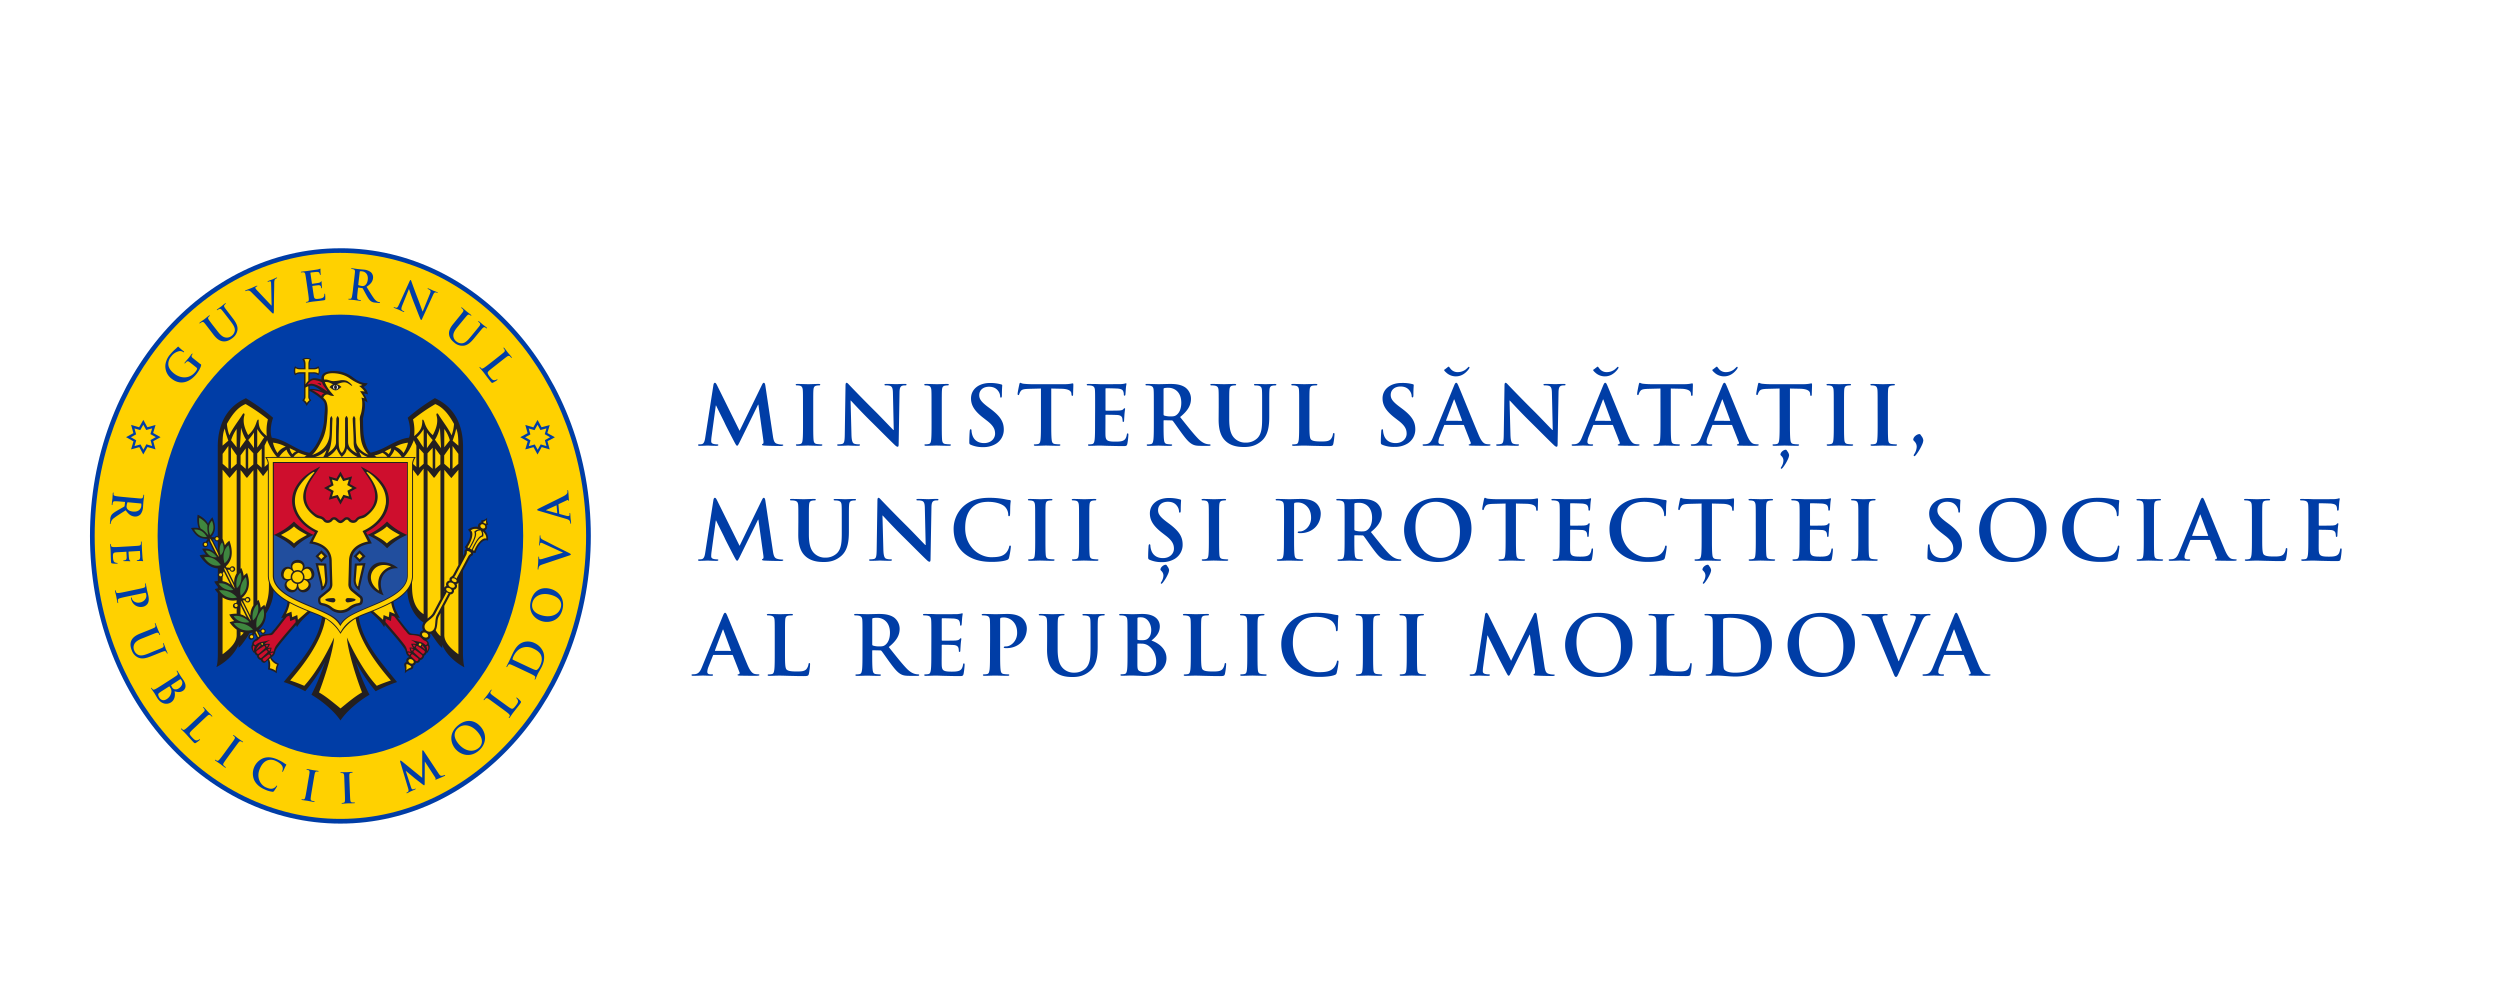 <svg width="273" height="109" fill="none" xmlns="http://www.w3.org/2000/svg"><path d="M37.171 27.11c-15.079 0-27.346 14.093-27.346 31.41 0 17.319 12.267 31.417 27.346 31.417s27.346-14.09 27.346-31.416c0-17.327-12.267-31.414-27.346-31.414" fill="#003DA6"/><path d="M37.17 82.687c-5.154 0-10.055-2.394-13.8-6.733-3.97-4.615-6.159-10.804-6.159-17.433S19.4 45.704 23.371 41.1c3.744-4.348 8.645-6.742 13.8-6.742 5.155 0 10.056 2.394 13.8 6.742 3.971 4.608 6.16 10.795 6.16 17.421 0 6.626-2.191 12.818-6.16 17.427-3.744 4.345-8.645 6.732-13.8 6.732v.007zm0-55.072c-14.795 0-26.83 13.864-26.83 30.905 0 17.04 12.035 30.904 26.83 30.904 14.797 0 26.831-13.857 26.831-30.903s-12.034-30.905-26.83-30.905" fill="#FFD100"/><path d="M59.189 61.654l2.856-.956c.22-.07.286-.094.289-.15.002-.056-.066-.094-.325-.228-.22-.111-.706-.352-1.355-.678-.545-.277-.783-.41-1.203-.614-.286-.136-.358-.208-.392-.27a.385.385 0 01-.043-.222c0-.045 0-.071-.035-.075-.035-.004-.043.036-.047.092-.009.136-.009.346-.013.423 0 .056-.029.245-.043.467-.007.085 0 .129.037.129.036 0 .039-.034.043-.075a.614.614 0 01.032-.176.09.09 0 01.093-.053.602.602 0 01.164.049c.295.13 1.73.799 2.219 1.02v.02l-2.12.64c-.116.042-.236.07-.358.08a.11.11 0 01-.093-.051.32.32 0 01-.024-.176c0-.039 0-.065-.035-.069-.035-.004-.043.046-.047.101-.015.222-.013.438-.022.548-.006.157-.036.412-.052.647 0 .069 0 .118.033.12.032.003.041-.008.045-.051a.716.716 0 01.03-.174c.055-.155.109-.23.368-.316l-.002-.002zm.078 5.57c-1.108-.268-1.253-.907-1.128-1.406.174-.711.93-1.122 1.923-.883 1.285.31 1.263 1.05 1.187 1.356-.203.834-1.058 1.158-1.982.933zm-.01.633c.782.189 1.863-.082 2.17-1.331.272-1.103-.362-1.993-1.378-2.237-1.017-.245-1.827.27-2.088 1.352-.32 1.306.541 2.033 1.305 2.216h-.01zm-6.255 8.449c.115-.101.194-.084.325 0 .13.084.224.154.783.562l.652.475c.338.245.628.461.769.59.099.092.164.17.13.252a.646.646 0 01-.08.14c-.032.042-.032.066-.015.078.017.013.056 0 .091-.042.109-.147.261-.38.327-.463.216-.29.413-.517.8-1.035.14-.19.131-.22.07-.3a3.641 3.641 0 00-.384-.363c-.043-.032-.066-.043-.082-.02-.015.024-.006.052.022.082a.53.53 0 01.152.259c.032.162-.066.305-.208.495-.21.28-.305.356-.403.379-.13.026-.378-.16-.848-.506l-.653-.473c-.558-.408-.66-.483-.772-.577-.112-.095-.165-.176-.112-.288a.965.965 0 01.092-.146c.033-.043.043-.071.016-.088-.028-.017-.052 0-.089.05-.104.139-.288.41-.355.498-.066.088-.25.317-.377.486-.04.052-.05.085-.023.101.026.017.05 0 .078-.036a.629.629 0 01.099-.111l-.005.001zm-2.983 3.198c.552-.482 1.41-.389 2.087.369.875.981.431 1.576.194 1.784-.653.567-1.535.348-2.167-.359-.751-.845-.505-1.451-.114-1.794zm-.261 2.31c.535.6 1.577.988 2.547.137.857-.754.85-1.844.158-2.62-.693-.775-1.657-.811-2.498-.074-1.013.89-.727 1.973-.207 2.557zm-16.83 5.49c0 .033.022.052.078.063.181.028.46.062.562.077.102.016.392.082.693.13.05.006.086 0 .093-.03.006-.03-.017-.043-.066-.05a1.543 1.543 0 01-.224-.053c-.13-.04-.148-.13-.141-.252.017-.193.076-.549.147-.982l.13-.786c.116-.681.138-.806.172-.945.034-.14.082-.226.206-.228a.62.62 0 01.13.009c.046.006.072 0 .079-.032.006-.033-.03-.043-.085-.052-.17-.03-.434-.06-.547-.08-.112-.019-.407-.08-.574-.11-.073-.01-.11 0-.112.02-.003.02.017.048.063.054a.659.659 0 01.157.047c.092.039.124.12.109.273-.016.153-.037.27-.156.953l-.13.786c-.076.434-.13.786-.188.972-.037.13-.076.198-.167.202a1.004 1.004 0 01-.164-.01c-.054-.01-.074 0-.076.023l.01.002zm-13.154-7.748c-.022.02-.009.052.03.094.13.13.33.326.401.398.253.259.437.496.885.962.16.17.194.17.286.12a3.56 3.56 0 00.428-.312c.039-.036.052-.056.032-.079-.02-.023-.053-.013-.086.01a.542.542 0 01-.28.104c-.166 0-.291-.116-.456-.29-.243-.251-.299-.359-.303-.46-.006-.13.225-.343.653-.74l.582-.552c.504-.475.595-.563.707-.657.112-.095.204-.13.306-.06.045.037.089.076.13.118.037.039.063.052.085.03.022-.022 0-.05-.035-.095-.122-.13-.36-.356-.435-.431-.076-.075-.269-.303-.414-.453-.05-.05-.075-.065-.099-.043-.023.022-.013.045.024.082a.807.807 0 01.091.117c.08.13.054.205-.055.316-.108.112-.19.196-.694.672l-.585.552c-.302.286-.566.535-.72.647-.108.08-.197.13-.273.08a.824.824 0 01-.13-.106c-.035-.038-.059-.042-.076-.026l.001.002zm-2.22-4.015l.914-.584a.03.03 0 01.01-.007.027.027 0 01.032.007c.034.056.06.094.1.163.076.11.114.24.111.372a1.076 1.076 0 01-.522.854c-.4.26-.677.03-.783-.137a.807.807 0 01-.13-.303c-.03-.153.03-.206.283-.369l-.014.004zm1.24-.506a1.058 1.058 0 01-.104-.183c0-.016 0-.032.026-.052l.937-.613c.043-.026.063-.03.089 0a.776.776 0 01.088.117c.21.323-.032.685-.288.851a.604.604 0 01-.506.108.449.449 0 01-.25-.226l.008-.002zm-2.277.075c-.026.02-.023.052.01.1.098.15.262.379.322.467.073.111.274.47.332.558.45.691 1.078.73 1.49.466.45-.287.476-.838.39-1.216.302.097.605.153.914-.049.204-.13.496-.49.053-1.165-.083-.13-.187-.268-.308-.453-.05-.075-.192-.318-.323-.518-.036-.06-.062-.08-.088-.062-.027.016-.02.045 0 .084a.96.96 0 01.084.156c.052.142.013.21-.114.3-.128.091-.224.157-.81.533l-.673.434c-.355.225-.652.42-.831.504-.119.056-.218.093-.28.026a.725.725 0 01-.105-.123c-.03-.046-.05-.053-.07-.042h.007zm-3.932-10.652c-.028.007-.039.04-.026.099.04.173.112.446.13.547.019.101.072.389.131.683.01.045.03.077.063.07.032-.006.03-.029.02-.077a1.726 1.726 0 01-.03-.225c-.01-.13.083-.183.204-.222.187-.062.542-.137.953-.225l1.794-.373c.049-.01.079 0 .092.016a.664.664 0 01-.026.642.884.884 0 01-.615.401c-.457.095-.812-.185-.865-.43-.02-.092-.04-.121-.076-.115-.037.007-.029.04-.029.062s.013.073.016.095a1.054 1.054 0 00.471.708 1.073 1.073 0 00.844.137.79.79 0 00.483-.33c.054-.084.197-.322.08-.867-.043-.202-.109-.453-.149-.632-.026-.13-.072-.401-.121-.633-.016-.065-.03-.095-.063-.088-.033.006-.033.036-.022.081.012.058.02.117.022.176 0 .15-.065.2-.213.241-.147.042-.26.066-.947.21l-.783.166c-.411.088-.764.163-.957.18-.13.009-.237.009-.274-.075a.751.751 0 01-.048-.155c-.013-.051-.03-.068-.053-.062l-.006-.005zm-.556-4.965c.01.18.04.46.046.562.016.259.007.564.046 1.239.01.17.013.208.13.234.17.02.34.03.51.027.046 0 .083 0 .079-.04-.004-.04-.02-.038-.07-.045-.19-.02-.288-.069-.35-.18a1.167 1.167 0 01-.08-.417c-.026-.457.037-.532.352-.558.13-.013.552-.032.708-.041l.361-.024c.026 0 .046 0 .046.026 0 .105.03.548.023.633-.008.166-.073.235-.162.26a1.176 1.176 0 01-.164.03c-.022 0-.04.008-.04.042s.053.035.092.035c.04 0 .214-.007.307 0 .233 0 .31.02.335.015.026-.004.035-.013.033-.032-.003-.02-.024-.039-.063-.069-.039-.03-.065-.103-.082-.208a13.56 13.56 0 01-.05-.715c0-.026.017-.032.046-.035l1.155-.068c.033 0 .048.006.048.03 0 .087.024.556.021.635-.014.225-.066.273-.149.31a.61.61 0 01-.16.036c-.043 0-.063.013-.063.043s.03.038.052.041h.303c.21 0 .261.022.299.02.038-.003.043 0 .04-.03a.3.3 0 00-.023-.072 1.624 1.624 0 01-.037-.189 64.74 64.74 0 01-.071-1.116c-.007-.143-.01-.407-.028-.647 0-.065-.013-.095-.045-.095-.033 0-.04.03-.036.08.005.058.005.117 0 .175-.023.15-.095.19-.249.206-.154.017-.274.026-.967.068l-.802.046c-.42.026-.783.046-.973.035-.13-.009-.237-.026-.26-.114a.72.72 0 01-.03-.159c0-.052-.018-.072-.04-.069-.022.004-.043.033-.039.091l.001.004zm1.957-4.644l1.38.13c.037 0 .056.016.063.045.01.079.01.159 0 .238-.024.259-.25.665-.898.603-.372-.032-.569-.182-.652-.325a.449.449 0 01-.046-.323c.008-.115.034-.228.075-.336.016-.03.037-.036.09-.03l-.012-.002zm.418-.49l-.8-.075c-.418-.04-.784-.075-.968-.114-.13-.03-.227-.062-.236-.154a.607.607 0 010-.159c0-.056 0-.075-.03-.075s-.048.026-.055.084c-.017.176-.03.46-.036.545-.007.065-.053.389-.076.648 0 .058 0 .09.037.094.036.004.039-.017.041-.053a1.57 1.57 0 01.04-.215c.03-.13.131-.15.262-.15.193 0 .552.03.976.069l.062.006c.027 0 .036.017.033.039l-.046.388a.092.092 0 01-.04.078c-.072.053-.4.23-.67.382-.371.219-.601.365-.726.548a.939.939 0 00-.13.47l-.04.423c0 .053 0 .085.04.088.038.002.036-.016.038-.052a.871.871 0 01.361-.596c.309-.238.743-.508 1.289-.857.331.486.627.648.963.685a.806.806 0 00.652-.244c.171-.234.266-.514.273-.803.013-.137.03-.477.047-.63.01-.091.048-.37.072-.606 0-.07 0-.101-.033-.104-.032-.003-.043.022-.05.071a.859.859 0 01-.03.174c-.045.146-.12.172-.275.17-.154-.003-.276-.018-.967-.082l.022.008zm2.02-6.957l.585.335-.575.317.181.648-.632-.183-.323.592-.316-.578-.652.18.184-.629-.585-.337.574-.316-.18-.647.632.183.331-.588.316.577.652-.178-.193.624zm1.107.339l-.808-.46.261-.875-.894.245-.44-.799-.457.81-.875-.26.247.897-.799.438.81.46-.262.874.898-.245.434.799.46-.81.874.26-.246-.898.797-.436zm.55 23.046s-.098-.27-.184-.483c-.024-.058-.043-.084-.072-.071-.029.013-.03.038-.01.085.02.05.037.102.049.155.026.148-.03.21-.171.275-.141.065-.25.111-.894.369l-.529.221c-.437.176-.824.317-1.15.183a.868.868 0 01-.46-.48.813.813 0 01-.039-.59c.089-.27.295-.495.913-.74l.596-.237c.644-.26.763-.307.9-.352.137-.046.237-.05.307.054a.752.752 0 01.058.118c.02.039.037.062.066.05.028-.014.027-.044 0-.108-.063-.148-.182-.406-.22-.503-.053-.13-.146-.388-.237-.613-.024-.063-.046-.088-.076-.076-.03.014-.026.04-.006.086.022.055.04.112.052.17.026.146-.029.208-.171.273-.142.065-.25.111-.894.369l-.619.247c-.614.249-.863.532-.972.822-.158.415 0 .816.082 1.036.116.32.349.584.653.74.446.226.966.07 1.435-.12l.455-.18c.644-.259.762-.307.9-.352.138-.045.238-.05.305.056a.597.597 0 01.06.114c.02.051.04.072.07.062.03-.01.026-.046 0-.105-.066-.16-.184-.417-.204-.466l.006-.01zm3.777-31.045l-.391-.313c-.181-.141-.322-.259-.428-.343-.106-.084-.154-.185-.095-.293a.623.623 0 01.066-.105c.02-.026.029-.051.007-.068-.022-.017-.056 0-.093.043-.093.113-.23.309-.318.416-.09.108-.273.318-.418.496-.04.05-.053.082-.023.105.03.023.045 0 .069-.032.037-.046.077-.09.121-.13.119-.094.201-.081.326.013.126.095.243.19.424.33l.335.267c.06.05.096.099.08.17a1.002 1.002 0 01-.202.33c-.595.736-1.554.76-2.324.15-.437-.35-.604-.685-.615-1.015a1.28 1.28 0 01.336-.867c.22-.297.547-.497.913-.559a.64.64 0 01.392.116c.032.02.056.028.075 0 .02-.029.014-.052-.043-.097a6.58 6.58 0 01-.567-.49c-.024-.02-.043-.023-.082.016a3.55 3.55 0 01-.261.245c-.2.175-.386.366-.556.57a2.144 2.144 0 00-.522 1.125 1.69 1.69 0 00.677 1.533c.986.784 2.01.353 2.701-.502.218-.273.454-.647.522-.968.01-.063.007-.072-.092-.147l-.014.004zm4.059-3.64c.102-.486-.188-.943-.497-1.344l-.295-.389c-.422-.547-.5-.647-.582-.77-.082-.123-.106-.215-.024-.306a.541.541 0 01.096-.088c.043-.033.06-.055.039-.081-.021-.026-.049-.013-.102.022-.137.107-.355.287-.392.32 0 0-.24.163-.421.303-.052.04-.07.066-.052.087.017.023.05.017.088-.012a.86.86 0 01.131-.085c.138-.066.21-.03.312.088.102.118.175.213.595.757l.348.453c.287.373.522.705.48 1.05a.87.87 0 01-.344.57.83.83 0 01-.562.19c-.286-.01-.559-.15-.963-.675l-.392-.502a18.607 18.607 0 01-.58-.77c-.082-.12-.108-.215-.026-.306a.708.708 0 01.096-.092c.036-.026.052-.048.032-.075-.02-.027-.048-.013-.104.027-.13.097-.346.28-.43.346-.109.08-.342.24-.533.388-.053.043-.073.069-.053.095.019.026.046.015.086-.017.047-.035.096-.066.147-.095.138-.064.21-.028.313.088.103.117.174.213.594.76l.405.529c.401.518.743.684 1.055.71.444.043.796-.208.987-.352.282-.195.477-.49.545-.825h.003zm.622 44.947c.017-.02-.006-.05-.054-.086-.139-.097-.363-.24-.454-.305-.092-.065-.325-.26-.468-.353-.056-.042-.091-.06-.108-.036-.017.023 0 .052.033.078a.65.65 0 01.118.111c.07.075.06.163-.026.294-.085.13-.151.224-.562.777l-.47.647c-.261.356-.474.648-.605.787-.09.098-.157.143-.24.108a.6.6 0 01-.142-.082c-.045-.03-.065-.03-.082-.01-.017.02 0 .052.046.088.149.105.385.259.471.32.086.06.318.247.561.42.04.03.076.04.095.013.02-.025 0-.042-.035-.07a2.054 2.054 0 01-.177-.148c-.1-.095-.076-.179-.013-.286.101-.168.311-.457.571-.816l.474-.647c.407-.558.483-.66.578-.777.095-.118.175-.163.286-.112a.716.716 0 01.119.069c.036.027.062.034.084 0v.016zm3.725-50.723c-.013-.03-.049-.026-.105 0-.13.053-.313.147-.391.176-.052.023-.234.082-.441.167-.081.032-.115.058-.102.09.013.033.05.021.086 0a.667.667 0 01.178-.049.086.086 0 01.084.059.557.557 0 01.03.17c.017.319.044 1.892.057 2.427l-.017.006-1.515-1.605a1.295 1.295 0 01-.23-.284.105.105 0 010-.103.324.324 0 01.151-.099c.037-.016.059-.032.046-.062-.013-.03-.061-.02-.111 0-.208.088-.405.183-.506.228-.145.06-.392.144-.608.236-.063.026-.109.049-.093.081.016.033.026.033.066.02a.552.552 0 01.168-.052c.168-.02.26 0 .45.189l2.124 2.123c.163.163.213.211.261.19.049-.023.055-.102.062-.39 0-.244.006-.776.016-1.502.007-.61.024-.88.02-1.344 0-.312.033-.41.073-.469a.382.382 0 01.18-.13c.043-.019.066-.038.053-.064l.014-.01zm.995 53.211c.014-.026 0-.052-.04-.079-.117-.065-.232-.155-.381-.247a4.648 4.648 0 00-.582-.297c-.617-.259-1.084-.268-1.502-.12a1.836 1.836 0 00-1 .985 1.81 1.81 0 00-.002 1.398c.233.49.652.819 1.223 1.063.247.115.511.19.782.222a.167.167 0 00.161-.074c.123-.165.234-.338.333-.518.013-.032.02-.065-.01-.078-.03-.013-.049 0-.092.063a.764.764 0 01-.261.214c-.25.12-.49.066-.859-.094-.554-.234-1.087-1.05-.652-2.038.173-.405.427-.766.85-.917a1.168 1.168 0 01.888.076c.381.163.652.414.73.616a.643.643 0 01-.007.453c-.026.058-.033.094 0 .111s.059-.017.089-.075c.045-.081.14-.31.21-.444.069-.133.105-.189.119-.221l.003.001zm4.26-50.883c.007-.17.002-.34-.017-.51-.007-.04-.01-.077-.046-.073-.036.004-.036.022-.039.074 0 .19-.047.291-.151.362-.13.064-.27.103-.415.114-.453.066-.535 0-.587-.303-.024-.13-.08-.54-.104-.695l-.052-.355c0-.026 0-.045.024-.049.104-.013.548-.071.634-.075.167-.006.24.052.277.137.02.059.028.118.039.16a.037.037 0 00.014.03.037.037 0 00.032.006c.042-.007.032-.056.03-.09-.003-.036-.024-.213-.027-.305-.02-.232-.01-.307-.014-.333-.004-.026-.016-.035-.035-.032-.02.002-.037.03-.063.069-.026.038-.099.075-.203.098-.105.023-.615.097-.714.11-.026.006-.033-.013-.04-.043l-.164-1.138c0-.028 0-.045.026-.048.089-.013.559-.068.635-.072.227-.007.279.042.322.118.026.05.044.103.052.159 0 .039.017.062.05.056.032-.007.036-.033.036-.056 0-.056-.02-.26-.02-.3a2.276 2.276 0 010-.297c0-.02-.01-.039-.032-.035a.366.366 0 00-.07.028 2.552 2.552 0 01-.187.054c-.082.02-.974.142-1.117.165-.144.024-.409.046-.645.08-.065.008-.095.021-.093.051.003.03.034.039.083.032a.838.838 0 01.177-.013c.152.01.198.078.227.228.029.15.05.268.149.953l.115.789c.059.411.11.766.115.96 0 .129-.007.233-.093.258a.658.658 0 01-.158.043c-.052.006-.068.022-.065.045.002.023.036.039.095.032.178-.026.457-.081.559-.094.26-.039.569-.052 1.243-.15.167-.022.206-.029.224-.15l-.007.005zm2.898 51.638c-.17 0-.437.03-.548.032-.13 0-.415 0-.586.008-.072 0-.108.015-.108.041 0 .026.03.047.073.043.055-.004.11 0 .165.013.097.017.147.094.164.249.017.154.016.27.042.958l.03.799c.017.44.03.798.017.989-.01.13-.034.21-.13.23a.634.634 0 01-.161.027c-.054 0-.07.016-.07.04 0 .022.033.042.092.038.181 0 .463-.03.565-.032.122 0 .408 0 .703-.013.05 0 .086-.017.086-.05 0-.032-.023-.036-.075-.032a1.958 1.958 0 01-.23-.01c-.13-.013-.17-.095-.188-.215-.026-.196-.039-.552-.056-.992l-.029-.799c-.027-.689-.03-.815-.027-.962.002-.146.036-.234.158-.259a.659.659 0 01.13-.016c.042 0 .072-.013.07-.05-.003-.036-.037-.035-.097-.032l.01-.005zm1.4-53.11a.46.46 0 01-.328.041 1.249 1.249 0 01-.336-.085c-.028-.017-.035-.037-.028-.085l.16-1.37c0-.036.017-.052.046-.059a.96.96 0 01.24.01c.26.03.664.26.589.907-.044.367-.198.56-.342.647v-.005zm1.681 1.864c0-.023-.013-.04-.05-.043a.58.58 0 01-.123-.03c-.067-.019-.247-.07-.467-.36-.23-.311-.494-.748-.832-1.295.496-.316.671-.606.71-.943a.772.772 0 00-.233-.647 1.443 1.443 0 00-.799-.286c-.14-.017-.483-.043-.634-.063-.096-.01-.375-.055-.612-.081-.07-.01-.098 0-.105.03-.006.03.023.041.072.047a.905.905 0 01.174.033c.145.05.17.13.162.28-.01.152-.024.271-.102.956l-.096.793c-.026.32-.07.64-.13.955-.033.13-.065.225-.157.236a.718.718 0 01-.164 0c-.054 0-.073.006-.076.03-.002.023.026.049.085.055.178.02.463.04.546.048.082.01.398.06.652.092.059 0 .093 0 .095-.036.003-.036-.013-.039-.05-.042a2.35 2.35 0 01-.216-.042c-.13-.036-.147-.137-.145-.268 0-.192.04-.548.089-.969l.01-.062c0-.026.016-.035.04-.032l.391.055a.08.08 0 01.076.04c.053.074.22.403.372.675.21.374.355.606.536.73.14.091.303.14.47.14l.424.05c.056 0 .085 0 .091-.033l-.004-.013zm6.31-1.067c.017-.032-.026-.055-.078-.079-.204-.086-.366-.14-.411-.159-.087-.039-.28-.137-.498-.228-.061-.026-.108-.043-.121-.01-.013.032 0 .045.05.068a.653.653 0 01.207.118c.082.084.085.179-.023.434l-.769 1.888-.023-.007c-.04-.097-.339-.936-.496-1.34a58.635 58.635 0 01-.704-1.889c-.036-.103-.05-.172-.095-.191-.046-.02-.08.036-.116.117l-1.11 2.443c-.161.363-.23.477-.353.464a1.03 1.03 0 01-.197-.058c-.04-.021-.07-.021-.078 0-.01.02.02.058.071.081.214.092.415.163.455.18.078.033.236.117.506.232.059.026.098.032.115 0s-.013-.047-.056-.066a.609.609 0 01-.204-.12c-.07-.065-.076-.196.056-.526l.717-1.767h.009c.043.11.276.828.53 1.47.246.614.536 1.387.69 1.746.026.064.056.13.099.152.043.024.072-.013.11-.107l1.191-2.606c.106-.23.175-.306.305-.29a.644.644 0 01.13.039c.053.023.083.02.092 0l-.001.011zm.784 52.665c-.013-.022-.043-.016-.08 0a1 1 0 01-.272.075c-.141.02-.236-.081-.392-.324l-1.566-2.364c-.054-.081-.097-.11-.13-.094-.033.015-.046.062-.043.14l-.007 2.86-2.205-1.796c-.106-.082-.138-.092-.171-.08-.033.014-.04.067-.02.142l.858 2.866c.047.147.089.323-.013.4a.632.632 0 01-.118.07c-.04.02-.062.04-.053.059.009.02.056.028.095.013.13-.063.322-.167.402-.202.08-.035.261-.11.433-.187.06-.03.093-.052.076-.09-.017-.04-.043-.015-.076 0a.745.745 0 01-.18.058.15.15 0 01-.184-.075 1.733 1.733 0 01-.08-.2l-.558-1.73h.016c.29.24.783.647.854.713.106.092.725.57.914.714.121.091.203.157.24.138.036-.02.04-.063.043-.297l.01-2.28h.016l1.098 1.692c.069.108.082.167.062.187-.02.02-.032.045-.022.064.01.02.042.026.137-.01.171-.06.74-.312.842-.358.06-.026.102-.061.086-.095l-.012-.01zm4.58-48.801c.019-.024 0-.052-.05-.092-.13-.11-.364-.277-.405-.312 0 0-.216-.19-.391-.337-.05-.039-.078-.05-.098-.026-.02.023-.007.05.032.082a.75.75 0 01.118.111c.093.117.076.196-.016.322-.091.127-.168.215-.605.75l-.362.44c-.299.36-.569.67-.92.705a.872.872 0 01-.638-.198.834.834 0 01-.318-.5c-.056-.28.02-.574.44-1.085l.404-.49c.441-.534.522-.633.621-.74.1-.108.184-.153.294-.095a.55.55 0 01.11.072c.033.025.06.036.08.012.02-.023 0-.051-.05-.094-.13-.104-.354-.27-.436-.34-.106-.084-.316-.273-.504-.423-.052-.042-.082-.051-.102-.03-.02.023-.006.05.034.082.047.037.09.077.13.12.096.118.076.197-.016.32-.093.123-.165.22-.605.754l-.421.518c-.42.508-.502.876-.457 1.183.063.438.392.717.576.867.254.23.59.351.933.337.503-.014.88-.399 1.203-.787l.31-.378c.44-.53.521-.632.62-.737.1-.105.184-.156.293-.098.039.022.076.046.112.072.039.037.069.046.089.02l-.006-.005zm2.707 3.227c.026-.02.013-.049-.027-.098a16.919 16.919 0 00-.392-.466c-.066-.078-.244-.327-.374-.49-.04-.051-.07-.07-.093-.051-.023.019-.017.045.013.084.033.04.06.083.082.13.07.129.033.208-.082.309-.115.1-.21.176-.755.607l-.632.496c-.329.259-.61.479-.775.58-.116.068-.208.114-.28.056a.842.842 0 01-.116-.118c-.032-.043-.054-.046-.071-.033-.017.013-.017.052.02.099.111.14.298.352.365.433.225.284.391.531.792 1.036.145.183.177.185.273.143.157-.078.309-.169.452-.271.043-.032.06-.052.04-.075-.019-.023-.049-.02-.085 0a.574.574 0 01-.286.078c-.167-.013-.28-.147-.43-.333-.217-.273-.262-.389-.262-.486.007-.13.253-.316.714-.678l.63-.496c.543-.427.645-.509.766-.59.122-.082.214-.11.306-.033a1.5 1.5 0 01.122.13c.033.042.055.055.083.036l.002.001zm1.151 31.662a1.578 1.578 0 011.216.095c.425.2.763.457.868.822.098.346.05.659-.145 1.07-.154.32-.315.437-.417.454a1.101 1.101 0 01-.336-.102c-.082-.033-.4-.18-.841-.389l-.522-.245-.825-.388a.084.084 0 01-.059-.088c.022-.096.054-.188.096-.277.15-.313.42-.754.963-.953l.002.001zm.115-.604c-.68.219-1.002.894-1.242 1.4-.115.244-.227.504-.286.628-.059.125-.187.363-.29.578-.029.062-.032.092 0 .107.033.016.046 0 .07-.051a.814.814 0 01.088-.155c.092-.116.171-.12.316-.06s.253.107.88.4l.726.343c.383.178.708.333.872.434.112.07.194.137.171.225a.868.868 0 01-.052.153c-.024.045-.02.068 0 .079.02.01.052-.007.08-.063.078-.16.186-.42.23-.517.094-.202.318-.542.46-.84.355-.745.26-1.303.158-1.58a1.837 1.837 0 00-.944-.983 1.662 1.662 0 00-1.237-.1v.002zm2.337-22.717l.586.335-.571.317.177.648-.632-.183-.332.587-.315-.578-.652.18.184-.63-.585-.336.574-.316-.18-.647.632.183.331-.588.316.577.653-.178-.186.629zm1.108.339l-.822-.465.261-.875-.894.245-.437-.8-.46.81-.875-.259.247.897-.799.438.81.46-.262.873.898-.244.437.799.457-.81.874.26-.246-.898.811-.431zm.261 8.277c0 .016-.013.022-.029.02l-1.157-.314c-.02 0-.043-.009-.046-.022-.002-.013.023-.02.04-.027l1.09-.498a.023.023 0 01.02.002.023.023 0 01.008.007.023.023 0 01.002.01l.072.822zm1.51 1.07c-.02-.232-.056-.477-.06-.525-.013-.137-.016-.33-.029-.474 0-.048-.017-.075-.053-.071-.037.004-.033.016-.029.069l.007.068c.013.136-.043.183-.13.19a.821.821 0 01-.287-.043l-.67-.183c-.03 0-.04-.017-.04-.039l-.088-.995a.041.041 0 01.026-.046l.937-.44a.075.075 0 01.108.03c.007.045.02.062.046.062s.026-.06.023-.137c-.02-.359-.05-.685-.062-.846-.014-.16-.03-.204-.066-.202-.035.003-.034.026-.03.063a.933.933 0 010 .188c-.013.095-.065.232-.459.434-.67.346-2.466 1.22-2.705 1.35-.103.052-.142.082-.139.13.004.048.06.065.194.108l2.958.87c.237.072.402.14.445.343.01.046.018.092.022.14 0 .036.013.053.04.049.025-.004.046-.03.04-.088" fill="#003DA6"/><path d="M46.256 67.96a1.13 1.13 0 00-.088.19.66.66 0 00-.033.495.82.82 0 00.073.19.443.443 0 00-.365.486.049.049 0 01-.017 0c-.306-.142-.795-.048-1.044-.195a.802.802 0 01-.154-.163c-.083-.101-.16-.203-.253-.297-.297-.365-.671-.861-.96-1.23l.261.053c-.287-.528-.612-1.054-.69-1.66l-.02-.117a5.37 5.37 0 001.51-1.214c.051 1.289.652 2.783 1.77 3.474l.01-.012zM35.05 42.652c-.374-.102-.965-.267-1.244-.13v-.372c.44-.146.989.294 1.245.505v-.004zm-3.644 23.063l-.017.116c-.082.605-.407 1.127-.69 1.66l.26-.052c-.287.367-.664.863-.956 1.228a3.34 3.34 0 00-.261.297.684.684 0 01-.154.163c-.244.148-.733.053-1.044.197a.426.426 0 00-.08.045l-.052.039a.274.274 0 01-.01-.026l-.194-.388.24.016c0 .016.014.035.02.052a.296.296 0 00.292.162.301.301 0 00.113-.032.302.302 0 00-.261-.541.279.279 0 00-.13.129l-.228-.013a2.203 2.203 0 00.799-1.781 4.64 4.64 0 00.818-2.489c.432.494.95.907 1.53 1.22l.005-.002zm-7.619-5.633l-.592-1.194.24.016.02.053a.3.3 0 00.332.16v.965zm29.43-3.562a.927.927 0 01-.67.31.641.641 0 00.032.225.386.386 0 00-.302.147.378.378 0 00-.069.326 1.38 1.38 0 00-1.111.33c.627.44-.085 1.598-.358 1.878.048.08.107.153.174.218a.436.436 0 00-.207.225.47.47 0 01-.062.378l-.08.15v-12.05c-.032-2.238-.903-4.208-3.076-5.18a20.907 20.907 0 00-2.74 1.943l-.231.199c.142.343.365 1.286.207 1.964-.023.097-.036.117-.065.209-1.174.122-2.218.942-3.313 1.37a5.56 5.56 0 01-.881.266c-.458-.48-.608-1.157-.711-1.703-.118-.618-.09-1.294-.118-2.02.167-.76.302-1.413.158-1.943a.86.86 0 01.342.206 2.478 2.478 0 00-.415-.989c.16.004.318.036.467.095-.102-.463-.188-.544-.49-.83a.801.801 0 00.451-.4c-.694.016-1.15-.276-1.746-.737a3.345 3.345 0 00-1.495-.57c-.671-.068-1.966-.042-1.799.92-.299-.105-.72-.2-.94-.14a.996.996 0 00-.374.176v-.709h.444a.812.812 0 01.522.196.792.792 0 00.143-.496.807.807 0 00-.143-.498.8.8 0 01-.522.2h-.444v-.439a.802.802 0 01.197-.517.918.918 0 00-.993 0 .801.801 0 01.197.517v.448h-.444a.799.799 0 01-.522-.199.784.784 0 00-.144.498.772.772 0 00.145.496.807.807 0 01.521-.195h.444v2.6c0 .114-.119.238-.198.316.213.168.383.383.497.629.12-.243.29-.457.5-.63-.08-.077-.197-.201-.197-.315v-.715c.453.238 1.491.9 1.63 1.334.13.472-.017 1.115-.033 1.803-.017.867-.612 2.825-1.614 3.625-1.41-.238-2.647-1.486-4.1-1.64l-.032-.114c-.205-.678.02-1.683.178-2.061l-.231-.2a20.912 20.912 0 00-2.74-1.942c-2.174.969-3.044 2.94-3.077 5.18v9.856a.293.293 0 00-.325.152l-.391-.023c.43-.526.608-1.102.13-2.166a2.52 2.52 0 00-.48.704c-.312-.618-1.056-.964-1.13-.983a2.93 2.93 0 00.109 1.457 2.534 2.534 0 00-.833 0c.566.969.977 1.166 1.815 1.19l-.216.313a.294.294 0 00-.184.026.306.306 0 00-.131.408.3.3 0 00.292.164.304.304 0 00.264-.206.297.297 0 00-.017-.228.219.219 0 00-.026-.05l.13-.202.602 1.211a1.54 1.54 0 00-1.316-.363c.12.225.26.438.418.636a2.041 2.041 0 00-.697.088c.619.975 1.305 1.383 1.993 1.424v.606a.301.301 0 000 .23v.534a2.767 2.767 0 00-.392.062c.111.204.242.396.392.574v.166a2.39 2.39 0 00-.333.085c.1.153.211.298.333.434v6.603c0 .35-.01 1.135-.162 1.487 1-.517 2.036-1.432 2.426-2.478v.355c.345-.204.914-1.157 1.232-1.608.108-.004.215-.019.32-.045l-.13.186a.337.337 0 00-.185.029.308.308 0 00-.13.407.302.302 0 00.404.13.305.305 0 00.137-.405l-.028-.05.13-.201.253.502-.226.18c-.23.166-.32.346-.283.528-.23.24.007.747.223.939a.6.6 0 01.033-.15c-.055.117.158.424.27.411-.052.222.296.535.418.477-.02.13.26.413.44.296h.006l.31-.259c.079.33.083.671.012 1.002.35.069.678.213.963.424.005-.36.09-.713.247-1.036a1.77 1.77 0 01-.799-.63l-.043-.08.015-.011a.78.78 0 00.42-.606c.095-.324.207-.399.348-.603.612-.8 1.282-1.554 1.937-2.313l.082.251c.332-.603.96-1.197 1.492-1.624.19.072.381.147.573.225.223.092.45.186.67.294-.41 2.791-2.48 4.983-4.177 7.083a16.95 16.95 0 012.348 1.007 17.38 17.38 0 002.156-3.199c-.4 1.23-.894 2.427-1.479 3.581 1.318.79 2.528 1.856 3.169 2.811.64-.955 1.85-2.021 3.168-2.81a25.094 25.094 0 01-1.478-3.582 17.38 17.38 0 002.155 3.2 16.993 16.993 0 012.335-1.001c-1.657-2.072-3.774-4.338-4.176-7.097.201-.094.405-.18.612-.259.208-.079.44-.172.66-.259.533.428 1.16 1.018 1.492 1.625l.082-.251c.653.763 1.326 1.512 1.94 2.312.131.205.25.28.345.604a.774.774 0 00.398.593.422.422 0 00-.292.196.414.414 0 00-.037.349.307.307 0 00-.247.274.303.303 0 00.018.13 1.6 1.6 0 01.041.835c.193-.208.44-.358.714-.434a.304.304 0 00.2-.16.298.298 0 00.004-.254.42.42 0 00.308-.336l.02.013c.177.13.465-.154.446-.29.121.061.47-.26.421-.476.109.013.323-.294.261-.408a.376.376 0 01.033.15c.22-.195.454-.701.223-.94.037-.185-.052-.36-.28-.528a.47.47 0 00.399-.238.454.454 0 000-.408.921.921 0 00.13-.013c.325.447.9 1.35 1.22 1.54v-.355c.39 1.046 1.462 1.982 2.425 2.478-.121-.335-.162-1.138-.162-1.488v-9.059l.75-1.411a.46.46 0 01.28-.26.419.419 0 00.07-.297c.091.018.185.025.278.023.079-.388.637-1.623 1.355-1.35a1.368 1.368 0 00-.349-1.106.393.393 0 00.227-.244.386.386 0 00-.047-.33.666.666 0 00.208-.097.956.956 0 01-.119-.73" fill="#231F20"/><path d="M26.612 69.08a1.89 1.89 0 01-.344.372v-.466c.061.026.279.075.344.094zm-.774-3.532v.209l-.06.092a.304.304 0 00-.155.582c.071.027.15.026.22-.002v.587a2.81 2.81 0 00-.81.089c.142.263.322.504.537.713-.17.03-.337.073-.5.13.206.315.469.59.775.811v.604c0 .699-.575 1.389-1.541 2.084v-6.215a2.03 2.03 0 001.534.316zm.425 1.533v-1.004l.669 1.35a1.78 1.78 0 00-.67-.346zm3.101-3.486c.015.776.015 1.631-.416 2.694a8.911 8.911 0 00-.076-.245 3.068 3.068 0 00-.401.324 2.857 2.857 0 00-.243-.858c-.046.036-.089.075-.13.11V51.17l.631.822.522-.675V62.84c0 .255.04.509.117.752l-.003.003zm-1.692-12.252v14.76c-.23.329-.345.722-.329 1.122l-.825-1.668.24.017.02.05a.302.302 0 00.293.167.307.307 0 00.114-.03.307.307 0 00.13-.406.3.3 0 00-.267-.168.305.305 0 00-.271.162l-.383-.026v-.01c.71-.587 1.03-1.474.586-2.736a2.669 2.669 0 00-.368.307 3.145 3.145 0 00-.253-.852l-.089.079V51.345c.233.202.466.648.7.846l.702-.848zm-1.827-.056v11.321a1.779 1.779 0 00-.273 1.046l-.72-1.445.243.017a.3.3 0 00.574.01.3.3 0 00-.02-.229.296.296 0 00-.403-.137.307.307 0 00-.13.13l-.382-.024-.069-.13c.63-.574.877-1.474.385-2.805-.192.14-.36.31-.493.506a4.14 4.14 0 00-.253-.717v-7.543l.768.907.773-.907zm-1.539 12.17v-.474a.307.307 0 00.007-.374l.13-.202.72 1.444a1.78 1.78 0 00-.86-.388l.003-.006zM40.882 49.74c.082.055.165.103.238.15h1.174a1.68 1.68 0 00-.532-.447 3.924 3.924 0 01-.882.297h.002zm1.125-.45c.162.071.306.177.422.31a1.29 1.29 0 00.292-.656l-.714.345zm1.852.6a2.645 2.645 0 00-.792-.79c-.04.193-.214.473-.48.79h1.272zm-.7-1.106c.372.12.691.365.9.694a3.3 3.3 0 00.493-1.138 3.74 3.74 0 00-1.394.444zm6.892.777l-.63-.86v2.491l.63-.545V49.56zm-1.545.163v.92l.632.548v-2.36l-.632.892zm-.979 1.468l.563-.485v-.979l-.563-.76v2.224zm-.842-.485l.563.485v-2.298l-.563.606v1.207zm-.913.365l.492-.425v-1.138l-.492-.54v2.103zm.492-2.211v-2.015a3.93 3.93 0 01-.76.93c.224.259.438.708.765 1.096l-.005-.011zm.355-1.63v1.7l.634-.874a6.442 6.442 0 01-.634-.825zm1.896-.388v2.003l.608-.77a3.85 3.85 0 00-.608-1.233zm-3.413-1.05c.146.599.188 1.218.122 1.83.76-.61.852-1 .891-1.572 0-.045-.026-.215.046-.23.072-.013.151.178.211.37.166.516.475.976.89 1.327.463-.874.58-1.523.411-2.139a.808.808 0 01-.02-.111c0-.029.03-.13.093-.13s.197.223.217.26c.427.665 1.035 1.444 1.348 2.142.15-.401.241-.822.269-1.25-.47-.834-1.078-1.767-2.045-2.164a20.165 20.165 0 00-2.432 1.673v-.006zm4.324 2.336l.628.541c0-.818-.04-1.477-.251-1.865-.029.306-.164.71-.377 1.324zm-1.933-.114l.67.926-.122-2.233c-.088.328-.288.936-.548 1.307zm-2.384 2.652l.359.329v-2.33l-.277-.596c-.26.674-.66 1.408-1.074 1.835H45.4l-.096.16c-.114.18-.181.387-.194.6v.002zm3.409 1.897v-1.26l.766.906.772-.906v10.39l-.584 1.099c-.083.15-.261.186-.346.326a.373.373 0 00-.029.277.44.44 0 00-.34.225.429.429 0 00-.015.366.391.391 0 00-.224.189V52.563zm0 12.069v-.101l.03.049-.03.052zm0 1.533v3.192c0 .7.575 1.39 1.54 2.085v-7.824a.35.35 0 01-.203.163.434.434 0 01-.292.627.355.355 0 01-.03.29.39.39 0 01-.351.208l-.664 1.259zm-.937 2.668c.13.242.307.456.522.63v-2.515l-.195.365c-.076.171-.12.355-.13.541-.029.314-.059.689-.197.966v.013zm-.888-16.326v-1.165l.7.845c.237-.203.47-.647.704-.845v14.073l-.828 1.563c-.102.155-.23.292-.379.404-.062.051-.13.105-.194.163l-.003-15.038zm-1.588-1.2l.522.682.632-.822v15.899c-1.253-.797-1.28-2.33-1.266-3.496.072-.235.109-.48.108-.726l.004-11.537zM33.48 49.739c-.086.055-.168.103-.24.15h-1.181c.135-.196.322-.35.54-.447.286.12.58.22.881.297zm-1.127-.45a.877.877 0 00-.422.31 1.297 1.297 0 01-.296-.656l.718.345zm-1.852.6c.202-.318.473-.588.793-.79.04.193.213.473.48.79H30.5zm.7-1.106a1.663 1.663 0 00-.9.694 3.222 3.222 0 01-.493-1.138c.49.055.963.206 1.394.444zm-6.892.777l.63-.86v2.491l-.63-.545V49.56zm1.54.163v.92l-.63.548v-2.36l.63.892zm.983 1.468l-.56-.485v-.979l.56-.76v2.224zm.834-.477l-.562.485v-2.306l.562.606v1.215zm.914.365l-.49-.425v-1.138l.49-.541v2.104zm-.49-2.212v-2.022c.206.345.463.657.763.926-.22.259-.438.708-.762 1.096zm-.352-1.64v1.699l-.631-.874c.232-.258.443-.534.631-.825zm-1.896-.388v2.003l-.606-.77a4.49 4.49 0 01.606-1.233zm3.415-1.05a5.326 5.326 0 00-.121 1.829c-.764-.61-.852-1-.895-1.572 0-.045.03-.215-.042-.229-.072-.014-.151.177-.214.369a2.93 2.93 0 01-.888 1.327c-.467-.874-.582-1.523-.415-2.139a.468.468 0 00.021-.111c0-.029-.027-.13-.088-.13-.062 0-.201.223-.218.26-.431.665-1.044 1.444-1.347 2.142a4.358 4.358 0 01-.27-1.25c.47-.834 1.075-1.766 2.04-2.164a19.957 19.957 0 012.437 1.673v-.005zm-4.323 2.335l-.63.541c0-.818.039-1.477.253-1.865.028.307.164.71.377 1.324zm1.934-.114l-.675.926.13-2.233c.09.328.286.936.55 1.307h-.005zm2.381 2.658l-.355.323v-2.33l.28-.596c.26.674.66 1.408 1.071 1.836H28.96l.095.159c.115.183.181.392.194.607v.001zm6.055-.767c.158-.234.275-.492.345-.764-.336.365-.767.63-1.246.764h.901zm3.725 0a3.565 3.565 0 01-1.151-.915c-.05.402-.283.657-.552.915h1.703zm-1.707 0a2.922 2.922 0 01-.559-.907c-.248.372-.58.682-.97.907h1.529zm2.164 0a2.823 2.823 0 01-.254-.562c.257.243.56.434.89.562h-.636zm-5.398-.22c.944-.32 1.788-.942 1.9-2.2.042-.763.033-1.327.059-1.784.035-.096.081-.187.138-.271a.985.985 0 01.124.27c-.059.81-.028 1.905-.15 2.65a3.338 3.338 0 01-.346 1.114c.53-.348.894-.75.881-1.187 0-.283 0-1.554.02-1.83.02-.275 0-.45.017-.746.03-.1.08-.191.147-.271.06.084.109.175.145.27 0 .967-.07 1.909-.026 2.867.02.42.138.728.329.906a1.191 1.191 0 00.355-.906v-2.882c.03-.1.083-.19.154-.268.068.08.12.172.155.27 0 .357 0 .636.007.98.006.343.015 1.232.015 1.571-.006.689.504.998.967 1.276-.158-.303-.361-.54-.361-1.237 0-.818-.102-2.162-.102-2.59a1.25 1.25 0 01.138-.27c.06.085.11.175.15.27 0 .34.007.608.021.928.015.32.066 1.395.079 1.722.13.647.841 1.165 1.335 1.314-1.013-1.048-.888-2.316-.941-3.689a1.4 1.4 0 01.062-.623c.19-.483.277-1.444.112-1.917.108.02.214.046.319.078a4.894 4.894 0 00-.474-.777c.17-.008.339.006.504.042a2.277 2.277 0 00-.621-.622.723.723 0 00.364-.105 5.363 5.363 0 01-1.41-.74 2.95 2.95 0 00-1.1-.46c-.76-.16-1.892-.13-1.648.624.377-.073.617.17 1.044.159.23-.012.458-.04.684-.084.244-.046.497-.028.732.052.227.118.426.284.582.485a.036.036 0 010 .05.04.04 0 01-.05.006c-.22-.13-.367-.284-.624-.356-.356-.074-.752.108-.983.18.189.065.36.173.5.316-.261.137-.381.382-.678.356-.296-.026-.45-.26-.64-.333.11-.139.249-.253.407-.335a1.848 1.848 0 01-.368-.157c-.23-.085-.5-.118-.535-.043.23.541.502.917 1.015 1.474a1 1 0 01-.545-.091c-.261-.13-.552-.026-.645.316.536.336.513 1.26.444 1.977l-.02.313c-.072.977-.25 1.738-.535 2.283-.316.6-.662 1.269-1.101 1.647l-.002.009zm-2.452 16.164a4.266 4.266 0 01-.407 1.194l.598-.244.08.6.554-.232.07.518 1.064-.94a16.66 16.66 0 01-.392-.163 17.748 17.748 0 01-1.565-.734h-.002zm11.086-.001c.076.415.213.817.407 1.193l-.598-.243-.08.6-.56-.231-.066.518-1.064-.94c.13-.052.26-.108.391-.163.48-.205 1.032-.443 1.566-.734h.004zm-5.544 3.384a4.786 4.786 0 011.66-1.683c.398 2.486 2.37 5.071 3.843 6.765-.305.103-.989.335-1.535.58-1.483-1.602-2.751-4.119-3.263-5.278.105 1.6 1.175 4.805 1.65 5.999-.77.44-1.453 1.02-2.35 1.75-.897-.73-1.581-1.31-2.348-1.75.47-1.194 1.545-4.402 1.65-5.999-.523 1.166-1.785 3.676-3.263 5.278a18.79 18.79 0 00-1.536-.58c1.473-1.694 3.445-4.273 3.843-6.765a4.786 4.786 0 011.66 1.683" fill="#FFD100"/><path d="M40.64 62.466c-.315.606-.096 1.48.75 2.03-.13-.57-.13-1.166.098-1.632a1.981 1.981 0 011.229-1.005c-1.024-.397-1.751-.013-2.078.607zm-1.035-.72c-.214.01-.427.019-.638.025l-.115 1.49c-.02.26.042.518.177.74a.047.047 0 00.054.02.051.051 0 00.035-.041c.009-.111.024-.221.046-.33.13-.632.296-1.295.44-1.905zm-.653-1.002l.313.314.312-.314-.312-.313-.313.313zm-3.451 2.517l-.115-1.49a35.37 35.37 0 01-.635-.026c.141.61.303 1.273.438 1.905.023.108.038.219.045.33a.055.055 0 00.037.041c.01.003.02.003.03 0a.046.046 0 00.022-.02c.136-.222.198-.48.178-.74zm-.414-2.2l.312-.314-.312-.313-.312.313.312.313zm-1.113 1.473c-.188-.58-.68-.535-.98-.088a.77.77 0 01.24.736c.503.187.93-.067.74-.647v-.001zm-1.089-.172c.332-.424.224-.907-.385-.907-.608 0-.72.483-.391.907a.75.75 0 01.776 0zm.06 1.262a.741.741 0 01-.376.143c-.023.538.352.864.845.505.493-.358.296-.814-.22-.962a.779.779 0 01-.25.314zm-.262-.056a.584.584 0 10-.368-1.112.59.59 0 00-.404.512.581.581 0 00.322.566.594.594 0 00.45.034zm-1.103.704c.494.36.864.033.842-.505a.731.731 0 01-.372-.143.754.754 0 01-.253-.314c-.515.148-.71.604-.217.962zm-.562-1.738c-.187.581.237.835.74.647a.805.805 0 01.02-.4.754.754 0 01.22-.337c-.299-.446-.792-.492-.98.088v.002zm2.46-4.145c-.494-.28-.95-.502-1.361-.893l-.015-.012-.015.017c-.411.389-.868.613-1.361.894l-.04.019.04.023c.493.277.95.499 1.36.894l.016.012.017-.013c.411-.388.868-.616 1.361-.893l.036-.023-.038-.025zm5-5.103l-.56-.32.178-.6-.621.17-.303-.549-.318.558-.6-.176.172.623-.55.303.56.317-.177.603.62-.17.304.548.318-.56.604.176-.167-.62.54-.303zm.352 12.206c0 .17-.72.291-.855.291a.24.24 0 01-.24-.237.24.24 0 01.239-.237c.131 0 .856.01.856.183zm-2.203.053a.245.245 0 01-.247.238c-.13 0-.855-.121-.855-.291 0-.17.72-.183.855-.183a.24.24 0 01.247.236zm5.49-10.42a2.98 2.98 0 00-.576-2.234c-.365-.51-.887-1.063-1.435-1.364-.042-.022-.105.02-.07.066.14.195.288.381.418.583.385.567.74 1.239.783 1.942.056.968-.522 1.706-1.249 2.267a1.144 1.144 0 01-.352.185c-.089.03-.184.047-.273.073a.615.615 0 00-.342.244c-.253.327-.783.26-1-.075-.054-.092-.229-.075-.298-.01-.151.13-.335.324-.546.324-.21 0-.391-.193-.549-.324-.07-.065-.243-.082-.299.01-.217.33-.746.402-1 .075a.615.615 0 00-.341-.244c-.09-.026-.18-.043-.273-.073a1.14 1.14 0 01-.349-.185c-.736-.56-1.304-1.295-1.251-2.267.055-.923.652-1.806 1.21-2.517.032-.047-.03-.088-.073-.066-.552.3-1.076.855-1.436 1.363a2.999 2.999 0 00-.583 2.227c.214 1.33 1.305 2.339 2.488 2.856l.024.01-.586 1.145c1.101.209 2.035.864 2.065 2.087.019.845.045 1.693.071 2.538a.974.974 0 01-.391.838c-.273.231-.555.453-.835.678-.13.105-.092.365-.033.5.033.074.316.103.385.123.32.08.616.234.864.45a1.487 1.487 0 001.765 0 2.07 2.07 0 01.866-.45c.069-.02.355-.05.383-.123.06-.13.096-.395-.032-.5-.28-.225-.563-.447-.832-.678a.969.969 0 01-.391-.838c.022-.845.052-1.693.068-2.538.03-1.223.964-1.878 2.064-2.087l-.584-1.144.023-.01c1.182-.518 2.277-1.527 2.489-2.857h.013zm1.508 3.307l.04-.023-.04-.02c-.493-.28-.95-.502-1.36-.893l-.018-.017-.015.017c-.411.388-.868.612-1.361.893l-.037.02.036.023c.494.277.95.498 1.362.893l.015.013.017-.013c.411-.388.868-.616 1.361-.893zm.914-7.984c0 4.126-.002 8.257-.007 12.392 0 .2-.03.398-.092.588-.431 1.314-2.35 2.137-3.524 2.642-.757.323-1.525.622-2.261.995-.653.329-1.14.664-1.493 1.304-.355-.64-.849-.975-1.496-1.304-.736-.373-1.506-.672-2.261-.995-1.175-.505-3.094-1.328-3.524-2.642a1.872 1.872 0 01-.092-.587V50.447h14.75zm.652-.45h-16.05c.156.25.231.542.214.835v12.008c0 1.96 2.374 2.99 3.89 3.643.426.182.863.346 1.294.518.394.152.777.334 1.144.544.558.322 1.03.772 1.378 1.312l.115.172.108-.178a3.712 3.712 0 011.247-1.243 7.494 7.494 0 011.216-.587c.453-.182.913-.345 1.361-.538 1.327-.571 3.283-1.424 3.77-2.916a2.29 2.29 0 00.119-.727V50.832a1.435 1.435 0 01.212-.835h-.018zM33.504 44.02c.074-.126.174-.235.292-.322a.628.628 0 01-.13-.317v-1.203a.9.9 0 00-.306.16v1.043a.598.598 0 01-.13.317c.118.086.217.196.29.322h-.016zm1.248-3.236a.757.757 0 00.049-.294.771.771 0 00-.05-.293c-.117.117-.403.144-.521.137h-.552v-.551c-.007-.12.019-.408.138-.526a.823.823 0 00-.296-.048.807.807 0 00-.293.048c.118.118.144.405.137.526v.551h-.552c-.117.007-.404-.02-.522-.137a.77.77 0 00-.05.293c-.003.1.014.2.05.294.118-.118.405-.144.522-.138h.552v1.338c.072-.15.176-.283.306-.389v-.947h.552c.118-.007.404.02.522.137" fill="#FFD100"/><path d="M43.466 62.047C41.9 62 41.1 63.375 41.9 65.009c-1.558-.536-2.088-1.739-1.551-2.8.627-1.234 2.333-.893 3.119-.162h-.002zm-3.541-1.301l-.653.656-.652-.657.652-.655.653.655zm-1.312 2.498l.13-1.706c.392-.013.773-.035 1.175-.048l-.572 2.42a1.695 1.695 0 00-.065.577c-.365-.163-.71-.647-.664-1.243h-.004zM34.45 61.49c.398.013.773.035 1.174.048l.13 1.706c.047.59-.298 1.08-.666 1.243a1.576 1.576 0 00-.065-.577c-.188-.806-.378-1.612-.57-2.42h-.003zm1.302-.745l-.652.657-.653-.657.653-.655.652.655zm-2.088 2.646c.381.267.366.832-.058 1.138-.424.305-.963.15-1.1-.293-.136.443-.675.603-1.1.293-.423-.311-.436-.87-.06-1.138-.463.006-.782-.456-.616-.956.165-.5.69-.687 1.06-.41-.15-.438.19-.887.717-.887.526 0 .865.449.718.887.37-.277.9-.092 1.06.41.161.502-.154.962-.62.956zm10.793-4.98a6.99 6.99 0 00-2.186 1.46 6.812 6.812 0 00-2.14-1.46l.473.923-.322.058c-.993.18-1.855.741-1.877 1.83-.02.848-.05 1.692-.073 2.54a.735.735 0 00.293.633c.272.232.552.45.828.675.234.19.22.564.113.815-.093.209-.366.22-.56.275a1.85 1.85 0 00-.759.423 1.74 1.74 0 01-2.117 0 1.852 1.852 0 00-.764-.423c-.198-.056-.467-.066-.56-.275-.11-.25-.121-.625.112-.815.277-.224.556-.443.825-.675a.736.736 0 00.296-.633c-.026-.848-.056-1.692-.073-2.54-.022-1.089-.883-1.65-1.876-1.83l-.323-.058.474-.923c-.8.346-1.526.842-2.137 1.46-.606-.631-1.418-1.118-2.19-1.46v4.432c0 .188.03.375.089.554.417 1.273 2.324 2.087 3.464 2.577.76.326 1.528.622 2.268.998.563.287 1.128.61 1.446 1.18.316-.57.882-.893 1.447-1.18.736-.376 1.509-.672 2.268-.998 1.138-.49 3.048-1.304 3.465-2.577a1.83 1.83 0 00.085-.554V58.41" fill="#214E9E"/><path d="M34.637 41.835c.086-.013.391 0 .413.105.023.104-.022.137-.067.1a2.396 2.396 0 00-.346-.205zm-1.075.18c.138-.06.284-.097.434-.112.673.04 1.357.578 1.76.852-.165-.366-.523-.647-.58-.992a2.105 2.105 0 00-.653-.221.645.645 0 00-.627.101 1.62 1.62 0 00-.336.372h.002zm.489.577c.374.168.721.39 1.028.662a.487.487 0 01.319-.288 3.787 3.787 0 00-1.346-.37l-.001-.004zm3.127 8.9l.417.764.855-.236-.243.835.769.438-.762.42.236.855-.835-.245-.437.777-.418-.764-.855.236.243-.842-.77-.44.76-.418-.234-.855.835.245.439-.77zm7.27-.935H29.91v7.856a6.97 6.97 0 002.192-1.461 6.837 6.837 0 002.138 1.458l.151-.292c-2.1-1.052-3.254-3.225-1.94-5.179.652-.985 1.519-1.474 2.523-2.002-.34.495-.684.98-1.004 1.487-.783 1.25-.913 2.742.552 3.734.398.274.664.098 1.023.56.141.183.45.118.565-.058a.482.482 0 01.537-.158.484.484 0 01.17.1c.072.065.261.251.364.251.104 0 .29-.186.366-.25a.481.481 0 01.703.057c.119.176.427.241.57.059.357-.463.62-.287 1.021-.561 1.463-.992 1.331-2.485.55-3.734-.316-.506-.662-.992-1-1.487 1.002.528 1.86 1.017 2.521 2.002 1.316 1.957.16 4.13-1.94 5.18l.152.29a6.79 6.79 0 002.14-1.457 7.079 7.079 0 002.186 1.458v-7.857l-.001.004zm-1.393 16.768c.392.481.747.981 1.134 1.46.29.284.368.601.76.56.271.015.54.058.802.13.23.108.414.398.585.47.1.02.303.164.322.271a.188.188 0 01-.049.155.19.19 0 01-.152.061 1.198 1.198 0 00-.592-.339 6.996 6.996 0 01-.998-.232c.253.174.459.242.62.46a2.753 2.753 0 00-.585-.02c.04.171.126.329.246.457a1.119 1.119 0 00-.43-.038c.028.17.071.339.13.502-.158-.079-.227-.13-.369-.079a1.562 1.562 0 00-.319-.747c-.652-.857-1.37-1.653-2.073-2.482l.042-.332.556.231.08-.6.29.112zm3.488 3.25c.085.16.121.34.105.519a.644.644 0 00.11-.505c-.018-.065-.037-.099-.067-.088a.226.226 0 01-.148.075zm-1.147-.117a.505.505 0 00-.309-.05.355.355 0 00.19.25.257.257 0 01.12-.2zm-.237.444a.587.587 0 00-.308-.085.47.47 0 00.163.298.332.332 0 01.145-.213zm-.288.453a.437.437 0 00-.33-.092.455.455 0 00.228.279.221.221 0 01.102-.187zm1.498-.094l-.072.088a.132.132 0 01-.091.046.132.132 0 01-.097-.033l-.637-.567c-.145-.13.007-.34.178-.213.225.166.472.3.69.486a.149.149 0 01.029.193zm-.282.447l-.076.091a.143.143 0 01-.197.01l-.595-.546a.152.152 0 01-.027-.217.154.154 0 01.22-.017l.64.48a.148.148 0 01.035.198zm-.413.357l-.072.088a.141.141 0 01-.19.009l-.478-.45a.14.14 0 01.077-.25.144.144 0 01.105.032l.522.388a.132.132 0 01.057.082.128.128 0 01-.018.098l-.003.003zm.368-1.467c.115.11.261.24.375.352a.878.878 0 00-.303-.476 1.054 1.054 0 00-.072.13v-.006zm-14.716-3.259c-.391.482-.745.978-1.134 1.46-.288.281-.368.601-.758.561-.272.014-.54.057-.803.13-.23.107-.413.397-.584.47-.1.019-.303.163-.323.27a.188.188 0 00.116.2.188.188 0 00.081.015c.16-.168.365-.286.591-.34.339-.052.673-.13 1-.23-.253.173-.46.241-.621.46.193-.03.39-.037.585-.02-.041.17-.125.327-.243.456.138-.042.283-.055.427-.038-.027.17-.071.339-.13.502.16-.08.226-.13.367-.08.04-.272.15-.53.32-.749.652-.854 1.37-1.653 2.073-2.475l-.043-.335-.554.23-.08-.6-.287.113zM27.84 70.59a.949.949 0 00-.105.518.65.65 0 01-.109-.506c.017-.069.037-.097.067-.088a.22.22 0 00.147.075v.001zm1.147-.119a.478.478 0 01.31-.048.356.356 0 01-.191.247.257.257 0 00-.119-.199zm.236.444a.57.57 0 01.31-.085.472.472 0 01-.165.297.33.33 0 00-.145-.212zm.29.453a.431.431 0 01.329-.09.46.46 0 01-.227.277.23.23 0 00-.102-.187zm-1.5-.094l.074.088a.133.133 0 00.09.045.132.132 0 00.096-.032l.636-.567c.147-.13 0-.337-.175-.213-.227.167-.474.3-.69.486a.15.15 0 00-.03.193zm.284.446l.076.092a.141.141 0 00.197.01l.595-.548a.15.15 0 00-.027-.25.153.153 0 00-.168.018l-.64.479a.147.147 0 00-.033.2zm.414.356l.075.089a.14.14 0 00.188.009l.477-.45a.14.14 0 00-.023-.234.142.142 0 00-.108-.01.145.145 0 00-.05.025l-.522.389a.131.131 0 00-.058.081.127.127 0 00.018.099l.003.002zm-.233-1.608c-.114.112-.391.389-.506.494.04-.236.25-.464.43-.633.033.051.05.092.076.14z" fill="#CE0E2D"/><path d="M53.098 56.772a.614.614 0 01-.335.214.257.257 0 00.142.155.246.246 0 00.204.028.652.652 0 01-.01-.397zm-.476.9a.253.253 0 00.348-.055.257.257 0 00-.147-.324.252.252 0 00-.349.056.257.257 0 00.148.322zm-2.696 5.362a.315.315 0 00-.033.163.668.668 0 00-.325-.173.505.505 0 00.118-.118l1.183-2.231a.731.731 0 00.109-.466c.03-.052.155-.039.28.026.125.065.206.167.178.219a.756.756 0 00-.327.35l-1.183 2.23zm-.414.482c.141.075.296.066.342-.022.046-.088-.03-.22-.17-.294-.142-.075-.293-.065-.34.023-.047.088.03.218.168.293zm-.314.607c.184.098.383.075.45-.046.066-.12-.03-.304-.214-.4-.184-.098-.392-.08-.45.044-.06.125.03.303.214.402zm-.261.49c.16.083.335.074.391-.027.056-.1-.033-.25-.197-.336-.164-.086-.335-.078-.391.023-.056.101.033.251.198.34h-.001zm-1.243 2.589c-.223.42-.11 1.154-.295 1.46l-.01.02a.539.539 0 01-.534.293.545.545 0 01-.41-.837c.162-.318.816-.633 1.044-1.048l1.292-2.429a.5.5 0 00.21.11l-1.297 2.43zm-1.393 2.368c.174.09.371.064.437-.06.065-.124-.022-.299-.197-.388-.175-.09-.368-.068-.433.06-.066.126.019.3.193.394v-.006zm-.392.99a.522.522 0 00-.207-.11l.118-.225c.075.029.145.066.21.111l-.12.224zm-1.12 1.863c.147.078.318.056.374-.053.056-.109-.017-.259-.169-.342-.151-.083-.318-.058-.374.052-.056.11.017.259.168.343zm-.416.777c.184-.193.323-.219.484-.31.162-.093-.103-.229-.175-.267-.071-.04-.315-.18-.318 0 .028.19.031.383.01.574v.003zm7.893-15.393a.827.827 0 00-.477.26c.19.388-.114.968-.575 1.767a.207.207 0 01-.165-.089c.471-.674.717-1.597.362-1.82.224-.211.55-.191.846-.146 0 .01.006.013.009.023v.005zm-.858 2.153a.37.37 0 00.115.037c.234-.552.71-1.441 1.071-1.514.106-.215-.028-.44-.104-.558-.142 0-.404.017-.522.223.145.342-.329 1.232-.652 1.737a.37.37 0 00.092.075zm1.305-1.92a.854.854 0 01.05.544c-.43.062-.74.636-1.14 1.464a.194.194 0 00.164.088c.295-.766.922-1.486 1.305-1.316.052-.304-.145-.565-.349-.784h-.026l-.004.004zm-27.88 4.458l.426.862c.163.292.29.601.381.922a4.348 4.348 0 01-.515-.863l-.424-.852c-.106-.211-.208-.342-.204-.583.174.146.232.312.335.518v-.004zm-.816.115a.171.171 0 01.227.075.17.17 0 01-.076.228.166.166 0 01-.227-.075.167.167 0 01.023-.187.17.17 0 01.053-.04zm1.255-.619a.173.173 0 01.23.078.17.17 0 01-.078.228.169.169 0 01-.188-.025.166.166 0 01-.04-.053.168.168 0 01.024-.187.172.172 0 01.052-.04zm-1.991-2.62l.299.603c.147.27.261.556.342.852a3.999 3.999 0 01-.48-.796l-.3-.6c-.112-.229-.21-.379-.233-.637.157.17.283.365.372.578zm-.914-.078a.173.173 0 01.226.08.17.17 0 01-.074.227.17.17 0 01-.152-.307zm1.256-.616a.169.169 0 01.227.075.166.166 0 01.01.13.167.167 0 01-.086.098.167.167 0 01-.227-.075.17.17 0 01.076-.228zm4.982 11.752l-.082-.17.145-.042.062.13-.125.082zm.957 1.554c.163.267.41.475.703.59a1.23 1.23 0 00-.154.672 1.628 1.628 0 00-.638-.279 1.81 1.81 0 00-.056-.915l-.029-.06.117-.12.057.112zm-1.375-2.4l-.292-.591a.446.446 0 00.139-.062l.27.545-.116.107zm-.783-.205a.17.17 0 01.188.025.17.17 0 01-.07.292.172.172 0 01-.214-.155.169.169 0 01.096-.162zm1.239-.618a.172.172 0 01.227.075.169.169 0 01-.075.229.173.173 0 01-.23-.075.173.173 0 01.078-.229zm-1.935-2.504l.269.548c.178.318.32.655.424 1.004a4.726 4.726 0 01-.546-.919l-.286-.57a2.37 2.37 0 01-.272-.732c.17.201.308.427.41.67zm-1.003-.294a.168.168 0 01.187.023.17.17 0 11-.262.205.168.168 0 01.075-.228zm1.239-.619a.173.173 0 01.188.023.17.17 0 01-.099.298.172.172 0 01-.165-.093.17.17 0 01.076-.228z" fill="#FFD100"/><path d="M25.514 68.054c.664-.095 1.521.043 2.11.704a1.868 1.868 0 01-2.11-.704zm0-.767c.642-.178 1.473.292 1.707.657-.504.136-1.322-.066-1.707-.657zm2.62-1.307c-.53.407-.652 1.354-.506 1.76.41-.322.742-1.097.506-1.76zm.608.466c-.476.474-.885 1.243-.71 2.11a1.865 1.865 0 00.71-2.11zm-1.896-3.434a2.244 2.244 0 00-.56 2.035c.57-.446.826-1.154.56-2.035zm-.573-.478c-.463.359-.545 1.272-.402 1.684.363-.284.638-1.018.402-1.684zm-2.392 1.195c.565-.152 1.344.33 1.582.692-.444.118-1.197-.104-1.582-.692zm.037.737a2.234 2.234 0 011.957.783c-.697.183-1.415-.036-1.957-.783zm-1.628-3.6c.591-.136 1.292.11 1.827.845-.612.196-1.305-.056-1.827-.846zm.165-.727c.45-.094.995.335 1.229.7-.45.093-.914-.129-1.23-.7zm1.811-.906c-.346.303-.329.998-.177 1.402.341-.303.45-.801.177-1.402zm.68.303c-.463.395-.687 1.103-.427 1.97.522-.371.743-1.08.427-1.97zm-3.744-1.703c.487-.051 1 .122 1.387.8-.48.065-.993-.13-1.387-.8zm.556-1.294c.44.258.733.532.9.848-.036.365-.001.733.102 1.086-.253-.3-.493-.574-.85-.75-.152-.326-.204-.676-.152-1.184zm1.394.317c-.323.332-.483.841-.201 1.58.332-.332.493-.84.2-1.58z" fill="#3F873F"/><path d="M36.623 42.512a.23.23 0 01-.254-.227.226.226 0 01.159-.217.232.232 0 01.095-.01.217.217 0 00-.138.228c0 .118.062.215.138.226zm.026-.453a.235.235 0 01.254.129.231.231 0 01-.254.326c.082 0 .145-.103.145-.228 0-.124-.063-.225-.145-.227z" fill="#E7E7E7"/><path d="M77.907 42.034c.028-.151.081-.232.154-.232s.13.044.243.276l2.459 4.968 2.448-5.03c.073-.142.117-.214.198-.214.08 0 .13.09.162.276l.82 5.468c.08.563.17.822.44.906.18.059.37.089.559.09.08 0 .145.008.145.061s-.109.099-.235.099c-.225 0-1.468-.017-1.827-.044-.206-.018-.261-.046-.261-.099 0-.053.036-.07.1-.098.062-.027.08-.13.045-.389l-.54-3.884h-.037l-1.957 3.984c-.208.421-.252.501-.333.501-.081 0-.171-.178-.316-.446-.215-.412-.928-1.778-1.035-2.03-.08-.187-.621-1.24-.937-1.91h-.037l-.475 3.488a3.671 3.671 0 00-.027.42c0 .169.118.25.27.285.124.028.251.043.379.044.072 0 .13.018.13.064 0 .08-.08.098-.215.098-.379 0-.783-.027-.946-.027-.163 0-.603.027-.892.027-.09 0-.161-.018-.161-.098 0-.046.053-.064.143-.064.09.002.182-.007.27-.026.252-.054.325-.402.37-.705l.896-5.759zm9.779 2.483c0-1.358 0-1.608-.019-1.894-.018-.286-.108-.455-.306-.5a1.265 1.265 0 00-.324-.036c-.09 0-.145-.017-.145-.089 0-.053.073-.071.217-.071.342 0 .913.027 1.174.027.225 0 .757-.027 1.099-.027.117 0 .19.018.19.071 0 .073-.056.09-.146.09s-.18.01-.27.026c-.243.046-.314.197-.333.51-.018.285-.018.535-.018 1.893v1.575c0 .866 0 1.572.037 1.956.027.24.09.401.36.438.152.02.305.033.46.035.098 0 .143.027.143.072s-.072.09-.171.09c-.594 0-1.162-.028-1.404-.028-.208 0-.776.027-1.136.027-.117 0-.18-.027-.18-.089s.037-.072.145-.072c.109 0 .218-.012.324-.035.18-.036.233-.188.26-.447.046-.375.046-1.081.046-1.942l-.003-1.58zm5.294 2.948c.018.697.13.93.314.992.152.046.31.067.469.062.099 0 .152.018.152.073 0 .054-.08.089-.206.089-.586 0-.946-.027-1.117-.027-.08 0-.504.027-.972.027-.118 0-.199-.009-.199-.09 0-.054.054-.072.144-.072a1.65 1.65 0 00.406-.044c.233-.071.27-.33.28-1.108l.08-5.262c0-.178.028-.303.117-.303.09 0 .18.115.333.276.109.116 1.477 1.546 2.792 2.842.612.607 1.827 1.893 1.98 2.036h.045l-.09-4.013c-.008-.545-.09-.715-.305-.804a1.459 1.459 0 00-.478-.055c-.108 0-.144-.025-.144-.08 0-.054.1-.08.234-.08.469 0 .9.027 1.09.027.099 0 .44-.027.882-.027.117 0 .207.009.207.08 0 .071-.053.08-.162.08a.975.975 0 00-.27.028c-.251.07-.325.259-.334.76l-.094 5.638c0 .197-.036.277-.117.277-.081 0-.208-.098-.307-.195-.566-.536-1.72-1.707-2.655-2.627-.982-.965-1.981-2.055-2.143-2.225h-.028l.096 3.725zm8.743-2.948c0-1.358 0-1.608-.018-1.894-.018-.286-.108-.455-.307-.5a1.26 1.26 0 00-.323-.036c-.091 0-.145-.017-.145-.089 0-.053.073-.071.216-.071.342 0 .914.027 1.175.027.224 0 .757-.027 1.098-.027.118 0 .19.018.19.071 0 .073-.055.09-.145.09-.091 0-.181.01-.27.026-.243.046-.315.197-.333.51-.018.285-.018.535-.018 1.893v1.575c0 .866 0 1.572.036 1.956.028.24.09.401.36.438.153.02.306.033.46.035.099 0 .143.027.143.072s-.072.09-.171.09c-.593 0-1.161-.028-1.404-.028-.207 0-.775.027-1.135.027-.116 0-.18-.027-.18-.089s.036-.072.145-.072c.109 0 .217-.012.323-.035.18-.036.234-.188.261-.447.046-.375.046-1.081.046-1.942l-.004-1.58zm4.295 4.057c-.145-.064-.171-.108-.171-.305 0-.49.035-1.026.044-1.165.009-.139.037-.232.108-.232.072 0 .09.08.09.152.009.154.036.307.081.456.199.661.73.906 1.288.906.811 0 1.206-.545 1.206-1.02 0-.437-.13-.847-.882-1.423l-.414-.322c-.99-.767-1.332-1.393-1.332-2.116 0-.983.827-1.683 2.08-1.683a4.4 4.4 0 011.197.151c.081.018.13.044.13.108 0 .115-.036.374-.036 1.072 0 .195-.027.267-.1.267-.073 0-.09-.054-.09-.161a1.071 1.071 0 00-.233-.59c-.131-.169-.392-.437-.982-.437-.666 0-1.071.388-1.071.92 0 .411.208.724.954 1.286l.252.188c1.09.813 1.477 1.424 1.477 2.279a1.795 1.795 0 01-.847 1.553 2.614 2.614 0 01-1.435.367 3.15 3.15 0 01-1.314-.252zm7.653-6.146l-1.341.035c-.522.018-.739.062-.875.258a1.077 1.077 0 00-.152.314c-.019.071-.045.107-.099.107-.055 0-.081-.045-.081-.143 0-.143.171-.956.189-1.027.027-.117.053-.17.108-.17s.162.09.392.106c.261.028.604.046.901.046h3.56c.208 0 .416-.016.622-.046.08-.018.161-.033.242-.044.064 0 .073.053.073.188 0 .188-.027.804-.027 1.036-.009.09-.027.144-.081.144-.053 0-.09-.046-.099-.18l-.009-.097c-.018-.233-.261-.483-1.062-.502l-1.136-.025v3.664c0 .82 0 1.526.046 1.91.026.25.081.447.351.483.152.022.306.033.459.035.099 0 .144.028.144.073s-.072.09-.171.09c-.594 0-1.162-.028-1.413-.028-.208 0-.776.027-1.136.027-.116 0-.18-.027-.18-.089s.037-.073.145-.073c.109 0 .217-.01.324-.035.18-.036.235-.233.261-.492.045-.375.045-1.08.045-1.901v-3.664zm5.916 2.089c0-1.358 0-1.608-.018-1.894-.019-.286-.09-.446-.392-.509a1.86 1.86 0 00-.352-.027c-.098 0-.153-.017-.153-.08s.063-.08.198-.08c.243 0 .504.009.73.009.226 0 .441.018.568.018.287 0 2.078 0 2.251-.01.172-.008.314-.035.391-.052a.854.854 0 01.145-.037c.044 0 .054.037.054.08 0 .045-.045.17-.072.582-.009.09-.028.482-.046.59-.009.043-.026.098-.09.098s-.081-.046-.081-.13a.949.949 0 00-.053-.321c-.063-.16-.153-.268-.603-.322a31.173 31.173 0 00-1.279-.035c-.046 0-.064.027-.064.089v2.26c0 .063.009.098.064.098.198 0 1.233 0 1.435-.017.203-.017.351-.045.432-.13.081-.084.099-.116.144-.116.044 0 .064.018.064.072 0 .055-.037.196-.073.648-.008.178-.036.536-.036.6 0 .063 0 .169-.08.169a.072.072 0 01-.062-.02.076.076 0 01-.017-.028 2.328 2.328 0 00-.039-.355c-.044-.179-.171-.312-.504-.348a28.603 28.603 0 00-1.278-.027c-.046 0-.055.036-.055.089v.71c0 .304-.008 1.126 0 1.385.018.616.163.75 1.08.75.235 0 .614 0 .847-.107.234-.107.342-.295.406-.661.017-.099.035-.13.098-.13s.073.071.073.16a7.038 7.038 0 01-.118.992c-.062.232-.143.232-.486.232-.675 0-1.175-.018-1.557-.026-.382-.007-.667-.027-.937-.027-.099 0-.298 0-.513.01-.215.008-.441.017-.621.017-.118 0-.18-.027-.18-.089s.035-.072.143-.072c.109 0 .218-.012.324-.035.18-.037.226-.233.261-.492.044-.376.044-1.081.044-1.902l.007-1.579zm6.411 0c0-1.358 0-1.608-.018-1.894-.018-.286-.09-.446-.392-.508a1.827 1.827 0 00-.351-.028c-.099 0-.152-.017-.152-.08s.062-.08.198-.08c.476 0 1.044.027 1.233.027.307 0 .991-.027 1.27-.027.568 0 1.174.054 1.656.388a1.542 1.542 0 01.613 1.224c0 .661-.279 1.268-1.188 2.001.801 1.001 1.422 1.796 1.957 2.349.505.518.873.581 1.009.608.083.016.167.025.252.026.071 0 .108.027.108.073 0 .071-.063.09-.171.09h-.856c-.504 0-.73-.046-.963-.172-.392-.204-.73-.625-1.233-1.313-.361-.49-.776-1.099-.892-1.232a.191.191 0 00-.163-.062l-.783-.018a.061.061 0 00-.054.017.06.06 0 00-.015.025c-.003.01-.004.02-.003.029v.13c0 .83 0 1.535.045 1.91.027.26.082.456.352.492.146.02.294.032.441.035.072 0 .107.027.107.073 0 .045-.062.089-.18.089-.522 0-1.187-.027-1.323-.027-.171 0-.739.027-1.099.027-.116 0-.18-.027-.18-.09 0-.061.037-.072.145-.072.109 0 .217-.011.324-.035.18-.036.225-.233.261-.492.045-.375.045-1.08.045-1.902v-1.58zm1.062.706c0 .099.019.13.081.16.223.064.453.094.684.09.36 0 .478-.035.64-.151.27-.197.531-.608.531-1.34 0-1.27-.846-1.636-1.377-1.636a1.97 1.97 0 00-.478.037c-.062.018-.081.053-.081.129v2.711zm6.024-.706c0-1.358 0-1.608-.018-1.894-.018-.286-.09-.446-.392-.508a1.86 1.86 0 00-.352-.028c-.098 0-.153-.017-.153-.08s.064-.08.199-.08c.477 0 1.044.027 1.314.027.217 0 .783-.027 1.108-.027.13 0 .198.018.198.08s-.053.08-.145.08c-.087 0-.175.01-.261.027-.242.046-.314.197-.332.51-.019.285-.019.535-.019 1.893v1.251c0 1.295.261 1.841.704 2.201a1.67 1.67 0 001.125.365c.461.008.908-.165 1.242-.481.496-.492.522-1.295.522-2.216V44.52c0-1.358 0-1.608-.017-1.894-.017-.286-.09-.447-.392-.509a1.739 1.739 0 00-.324-.027c-.098 0-.153-.017-.153-.08 0-.064.064-.08.189-.08.459 0 1.027.026 1.036.026.107 0 .675-.027 1.026-.027.13 0 .189.018.189.08 0 .063-.053.08-.162.08-.087.001-.175.01-.261.028-.244.045-.315.197-.332.509-.019.286-.019.536-.019 1.894v.955c0 .992-.099 2.047-.856 2.69-.639.545-1.288.647-1.872.647-.478 0-1.342-.027-2-.616-.459-.41-.801-1.072-.801-2.367l.009-1.312zm9.905 1.575c0 1.143 0 1.76.189 1.92.153.13.392.197 1.09.197.478 0 .829-.01 1.053-.25a1.11 1.11 0 00.234-.536c.009-.08.027-.13.099-.13.072 0 .073.046.073.152a6.976 6.976 0 01-.131 1.028c-.053.197-.099.24-.567.24-.653 0-1.116-.017-1.522-.025-.406-.008-.729-.028-1.099-.028-.098 0-.296 0-.513.01-.216.009-.441.018-.621.018-.117 0-.18-.028-.18-.09s.037-.072.144-.072c.109 0 .218-.011.325-.035.18-.036.224-.233.261-.492.044-.376.044-1.081.044-1.902v-1.58c0-1.358 0-1.608-.017-1.894-.017-.286-.09-.446-.391-.508a1.331 1.331 0 00-.298-.028c-.099 0-.153-.017-.153-.08s.063-.08.199-.08c.423 0 .99.027 1.233.027.217 0 .873-.027 1.224-.027.131 0 .189.018.189.08s-.053.08-.162.08c-.117 0-.234.01-.351.027-.242.046-.314.197-.332.51-.019.285-.019.535-.019 1.893l-.001 1.575zm7.968 2.481c-.143-.063-.171-.107-.171-.304 0-.49.037-1.027.046-1.165.009-.139.035-.232.108-.232s.09.08.09.151c.008.155.035.308.081.456.197.662.73.907 1.287.907.81 0 1.207-.546 1.207-1.02 0-.437-.131-.847-.882-1.424l-.415-.32c-.991-.768-1.333-1.394-1.333-2.117 0-.983.829-1.684 2.081-1.684.401-.012.802.03 1.192.127.081.018.131.044.131.108 0 .115-.036.374-.036 1.072 0 .195-.027.268-.099.268-.071 0-.09-.055-.09-.162a1.073 1.073 0 00-.235-.59c-.13-.169-.391-.437-.981-.437-.665 0-1.071.389-1.071.92 0 .411.207.724.955 1.286l.252.188c1.089.813 1.476 1.424 1.476 2.279a1.799 1.799 0 01-.846 1.554 2.616 2.616 0 01-1.435.366 3.155 3.155 0 01-1.312-.227zm6.815-2.171c-.046 0-.064.018-.081.072l-.487 1.224a1.703 1.703 0 00-.13.544c0 .162.082.277.36.277h.13c.109 0 .131.018.131.073 0 .054-.055.09-.154.09-.289 0-.675-.028-.954-.028-.099 0-.595.027-1.062.027-.118 0-.173-.018-.173-.09 0-.07.037-.072.109-.072.071 0 .207-.009.279-.017.415-.054.586-.357.766-.804l2.26-5.538c.107-.26.162-.358.252-.358s.13.08.224.285c.217.492 1.658 4.066 2.233 5.424.343.804.604.928.794.973.124.024.251.035.378.035.072 0 .116.01.116.073s-.081.09-.413.09c-.333 0-.982 0-1.697-.019-.163-.01-.27-.01-.27-.071 0-.062.035-.073.13-.082a.145.145 0 00.099-.145.156.156 0 00-.018-.06l-.72-1.84a.082.082 0 00-.034-.048.086.086 0 00-.056-.015h-2.012zm.009-6.065l.296-.232c.064-.054.09-.063.118-.063.053 0 .108.116.189.205a.963.963 0 00.828.389c.284-.005.559-.092.793-.251.279-.214.332-.33.391-.33a.07.07 0 01.053.025.068.068 0 01.015.025c.004.01.005.02.004.03 0 .13-.36.527-.568.661a1.541 1.541 0 01-1.863-.018c-.131-.107-.334-.286-.334-.357 0-.071.053-.066.08-.084h-.002zm1.827 5.619c.046 0 .055-.028.046-.053l-.811-2.201c-.009-.035-.018-.08-.046-.08-.027 0-.044.045-.053.08l-.829 2.189c-.009.035 0 .062.037.062l1.656.003zm5.333 1.509c.019.697.131.93.315.992.152.046.31.067.468.062.099 0 .154.018.154.073 0 .054-.081.089-.207.089-.586 0-.946-.027-1.117-.027-.081 0-.504.027-.972.027-.118 0-.199-.009-.199-.09 0-.054.055-.072.145-.072.136.002.272-.012.405-.044.234-.071.27-.33.279-1.108l.081-5.262c0-.178.027-.303.117-.303.09 0 .18.115.333.276.108.116 1.477 1.546 2.791 2.842.612.607 1.827 1.893 1.981 2.036h.046l-.09-4.013c-.009-.545-.09-.715-.307-.804a1.456 1.456 0 00-.477-.055c-.107 0-.144-.025-.144-.08 0-.054.099-.08.234-.08.468 0 .9.027 1.089.027.099 0 .441-.027.884-.027.116 0 .206.009.206.08 0 .071-.054.08-.162.08a.972.972 0 00-.27.028c-.252.07-.324.259-.333.76l-.099 5.636c0 .196-.036.277-.117.277-.081 0-.208-.099-.306-.196-.567-.536-1.72-1.706-2.657-2.627-.981-.964-1.981-2.055-2.142-2.224h-.028l.099 3.727zm9.104-1.063c-.046 0-.063.018-.081.072l-.487 1.224a1.702 1.702 0 00-.13.544c0 .162.081.277.36.277h.13c.109 0 .131.018.131.073 0 .054-.055.09-.154.09-.287 0-.675-.028-.954-.028-.099 0-.594.027-1.062.027-.118 0-.171-.018-.171-.09 0-.07.035-.072.108-.072s.206-.009.278-.017c.415-.054.586-.357.766-.804l2.26-5.538c.109-.26.162-.358.252-.358s.131.08.225.285c.216.492 1.657 4.066 2.234 5.424.342.804.603.928.792.973a2 2 0 00.378.035c.072 0 .116.01.116.073s-.081.09-.413.09c-.333 0-.982 0-1.697-.019-.162-.01-.27-.01-.27-.071 0-.062.037-.073.131-.082a.152.152 0 00.053-.032.136.136 0 00.034-.052.142.142 0 00-.007-.12l-.72-1.841a.081.081 0 00-.034-.047.087.087 0 00-.056-.016h-2.012zm.009-6.065l.298-.232c.062-.054.09-.063.116-.063.054 0 .108.116.189.205a.972.972 0 00.829.389c.283-.005.558-.092.792-.251.279-.214.332-.33.391-.33.01 0 .02.002.029.006.01.005.018.01.024.018a.068.068 0 01.015.026.06.06 0 01.004.03c0 .13-.36.527-.568.661-.279.21-.622.317-.972.303a1.533 1.533 0 01-.891-.32c-.131-.108-.333-.287-.333-.358 0-.071.05-.066.077-.084zm1.827 5.619c.044 0 .053-.028.044-.053l-.81-2.201c-.009-.035-.018-.08-.044-.08-.027 0-.046.045-.055.08l-.829 2.189c-.009.035 0 .062.037.062l1.657.003zm5.439-3.528l-1.341.035c-.522.018-.739.062-.873.258-.068.096-.12.202-.154.314-.017.071-.045.107-.098.107-.054 0-.081-.045-.081-.143 0-.143.171-.956.188-1.027.027-.117.055-.17.108-.17.054 0 .162.09.392.106.261.028.602.046.9.046h3.565c.208 0 .416-.015.621-.046a2.4 2.4 0 01.244-.044c.063 0 .072.053.072.188 0 .188-.027.804-.027 1.036-.009.09-.026.144-.081.144-.055 0-.09-.046-.099-.18l-.009-.097c-.017-.233-.261-.483-1.063-.502l-1.134-.025v3.664c0 .82 0 1.526.045 1.91.027.25.081.447.351.483.152.022.305.033.459.035.099 0 .145.028.145.073s-.073.09-.171.09c-.595 0-1.163-.028-1.415-.028-.206 0-.774.027-1.134.027-.117 0-.18-.027-.18-.089s.035-.073.144-.073c.109 0 .218-.01.325-.035.18-.036.233-.233.261-.492.044-.375.044-1.08.044-1.901l-.004-3.664zm5.737 3.974c-.046 0-.064.018-.082.072l-.486 1.224a1.703 1.703 0 00-.13.544c0 .162.081.277.36.277h.13c.109 0 .131.018.131.073 0 .054-.054.09-.153.09-.288 0-.675-.028-.954-.028-.099 0-.595.027-1.063.027-.117 0-.171-.018-.171-.09 0-.07.036-.072.108-.072.072 0 .207-.009.279-.017.414-.054.586-.357.766-.804l2.259-5.538c.109-.26.163-.358.253-.358s.131.08.225.285c.216.492 1.657 4.066 2.233 5.424.343.804.604.928.793.973.124.023.251.035.377.035.073 0 .118.01.118.073s-.081.09-.414.09c-.333 0-.981 0-1.697-.019-.163-.01-.27-.01-.27-.071 0-.062.036-.073.131-.082a.141.141 0 00.053-.032.143.143 0 00.028-.172l-.721-1.841a.085.085 0 00-.09-.063h-2.013zm.008-6.065l.297-.232c.063-.054.09-.063.118-.063.053 0 .108.116.189.205a.963.963 0 00.828.389c.284-.005.559-.092.793-.251.279-.214.332-.33.391-.33a.069.069 0 01.054.024.086.086 0 01.016.026c.003.01.004.02.003.03 0 .13-.361.527-.567.661a1.545 1.545 0 01-1.864-.018c-.13-.107-.334-.286-.334-.357 0-.071.05-.066.076-.084zm1.827 5.619c.045 0 .054-.028.045-.053l-.81-2.201c-.009-.035-.018-.08-.046-.08-.027 0-.044.045-.053.08l-.829 2.189c-.009.035 0 .062.037.062l1.656.003zm5.44-3.528l-1.341.035c-.522.018-.739.062-.875.258a1.052 1.052 0 00-.152.314c-.019.071-.045.107-.1.107-.054 0-.081-.045-.081-.143 0-.143.171-.956.19-1.027.027-.117.053-.17.108-.17s.162.09.391.106c.261.028.605.046.901.046h3.566c.208 0 .416-.016.622-.046.08-.019.161-.033.242-.044.064 0 .072.053.072.188 0 .188-.026.804-.026 1.036-.009.09-.027.144-.081.144-.073 0-.09-.046-.099-.18l-.009-.097c-.019-.233-.261-.483-1.062-.502l-1.136-.025v3.664c0 .82 0 1.526.046 1.91.026.25.081.447.351.483.152.022.306.033.459.035.099 0 .144.028.144.073s-.072.09-.171.09c-.594 0-1.162-.028-1.413-.028-.208 0-.776.027-1.136.027-.116 0-.18-.027-.18-.089s.037-.073.145-.073c.109 0 .217-.01.324-.035.18-.036.235-.233.261-.492.045-.375.045-1.08.045-1.901l-.005-3.664zm.936 7.655a4.411 4.411 0 01-.612 1.018c-.054.045-.09.09-.131.09-.04 0-.064-.045-.064-.081 0-.036.046-.09.064-.13.133-.2.211-.431.225-.67 0-.438-.324-.554-.324-.66 0-.268.342-.537.576-.537.073 0 .099.044.198.196.09.113.149.246.171.388a1.23 1.23 0 01-.103.386zm4.979-5.566c0-1.358 0-1.608-.018-1.894-.018-.286-.108-.455-.305-.5a1.28 1.28 0 00-.325-.036c-.09 0-.144-.017-.144-.089 0-.053.072-.071.215-.071.344 0 .914.027 1.175.027.226 0 .757-.027 1.099-.027.117 0 .189.018.189.071 0 .073-.053.09-.143.09-.091 0-.182.01-.271.026-.244.046-.315.197-.334.51-.017.285-.017.535-.017 1.893v1.575c0 .866 0 1.572.036 1.956.027.24.09.401.36.438.152.02.305.032.459.035.099 0 .145.027.145.072s-.073.09-.172.09c-.594 0-1.162-.028-1.405-.028-.207 0-.773.027-1.134.027-.117 0-.18-.027-.18-.089s.035-.072.144-.072c.109 0 .217-.012.323-.035.181-.036.235-.188.262-.447.045-.375.045-1.081.045-1.942l-.004-1.58zm4.791 0c0-1.358 0-1.608-.018-1.894-.018-.286-.108-.455-.307-.5a1.26 1.26 0 00-.323-.036c-.091 0-.144-.017-.144-.089 0-.053.072-.071.215-.071.342 0 .914.027 1.175.027.226 0 .757-.027 1.099-.027.117 0 .189.018.189.071 0 .073-.055.09-.145.09-.091 0-.181.01-.27.026-.243.046-.315.197-.333.51-.018.285-.018.535-.018 1.893v1.575c0 .866 0 1.572.036 1.956.028.24.09.401.36.438.153.02.306.032.46.035.099 0 .143.027.143.072s-.071.09-.171.09c-.593 0-1.161-.028-1.404-.028-.207 0-.775.027-1.135.027-.116 0-.18-.027-.18-.089s.036-.072.145-.072c.109 0 .217-.012.323-.035.18-.036.234-.188.261-.447.046-.375.046-1.081.046-1.942l-.004-1.58zm4.565 2.886c.081 0 .108.044.225.223a.88.88 0 01.197.465 1.363 1.363 0 01-.116.428 5.317 5.317 0 01-.711 1.189c-.064.053-.099.107-.154.107a.104.104 0 01-.05-.033.095.095 0 01-.021-.056c0-.045.053-.107.071-.151.155-.232.245-.5.261-.777 0-.51-.377-.648-.377-.777-.001-.315.405-.618.675-.618zm-131.696 7.19c.028-.152.081-.232.154-.232s.13.044.243.276l2.459 4.968 2.448-5.03c.073-.143.117-.214.198-.214.08 0 .13.09.162.276l.82 5.467c.08.563.17.822.44.907.18.058.37.088.559.089.08 0 .145.009.145.062s-.109.098-.235.098a44.82 44.82 0 01-1.827-.044c-.206-.018-.261-.045-.261-.098 0-.053.036-.071.1-.098.062-.028.08-.13.045-.389l-.54-3.884h-.037l-1.957 3.984c-.208.42-.252.5-.333.5-.081 0-.171-.178-.316-.446-.215-.411-.928-1.777-1.035-2.029-.08-.187-.621-1.241-.937-1.91h-.037l-.475 3.487a3.46 3.46 0 00-.027.42c0 .17.118.25.27.286.124.028.251.043.379.044.072 0 .13.018.13.064 0 .08-.08.098-.215.098-.379 0-.783-.027-.946-.027-.163 0-.603.027-.892.027-.09 0-.161-.018-.161-.098 0-.046.053-.064.143-.064.09.002.182-.007.27-.026.252-.054.325-.403.37-.706l.896-5.758zm9.273 2.483c0-1.358 0-1.608-.017-1.894-.017-.286-.09-.447-.391-.509a1.836 1.836 0 00-.351-.027c-.1 0-.154-.017-.154-.08 0-.064.064-.08.198-.08.478 0 1.044.027 1.316.027.215 0 .783-.028 1.106-.028.13 0 .199.019.199.08 0 .063-.054.08-.144.08-.088.001-.175.01-.26.028-.245.044-.317.197-.335.509-.018.286-.018.536-.018 1.894v1.25c0 1.295.26 1.84.703 2.202.317.254.718.384 1.125.365.462.007.908-.166 1.242-.482.496-.492.522-1.294.522-2.215v-1.117c0-1.358 0-1.608-.018-1.895-.018-.286-.09-.446-.392-.508a1.729 1.729 0 00-.323-.028c-.1 0-.154-.016-.154-.08 0-.063.064-.08.19-.08.459 0 1.026.027 1.035.027.109 0 .675-.027 1.026-.027.13 0 .19.018.19.08s-.054.08-.163.08c-.087.001-.175.01-.26.028-.243.044-.315.197-.333.508-.019.287-.019.537-.019 1.895v.955c0 .992-.099 2.047-.856 2.69-.64.544-1.286.647-1.872.647-.477 0-1.342-.028-2-.617-.459-.41-.8-1.072-.8-2.366l.008-1.312zm9.284 2.948c.018.696.13.93.316.992.15.046.309.067.467.062.1 0 .154.018.154.072 0 .055-.081.09-.208.09-.584 0-.944-.028-1.117-.028-.08 0-.503.028-.972.028-.116 0-.198-.01-.198-.09 0-.054.055-.072.145-.072a1.64 1.64 0 00.404-.044c.235-.072.27-.33.28-1.108l.08-5.262c0-.179.028-.303.118-.303s.18.115.332.276c.109.116 1.478 1.545 2.792 2.841.613.608 1.827 1.893 1.981 2.037h.046l-.091-4.014c-.009-.545-.09-.714-.306-.803a1.458 1.458 0 00-.477-.055c-.108 0-.144-.026-.144-.08 0-.055.099-.08.235-.08.467 0 .9.027 1.088.027.099 0 .442-.027.883-.027.117 0 .207.009.207.08 0 .071-.054.08-.162.08a.972.972 0 00-.27.027c-.252.072-.324.26-.333.76l-.099 5.636c0 .197-.037.277-.118.277-.081 0-.206-.098-.305-.195-.568-.536-1.72-1.707-2.657-2.627-.981-.965-1.981-2.055-2.143-2.225h-.027l.099 3.728zm8.788.366c-.883-.767-1.116-1.768-1.116-2.636a3.349 3.349 0 011.053-2.447c.653-.59 1.503-.946 2.846-.946.437-.002.873.027 1.305.09.342.043.631.129.901.15.099.01.13.054.13.108 0 .055-.027.179-.046.491-.018.312-.009.786-.027.964-.009.13-.026.206-.107.206s-.09-.07-.09-.196a1.275 1.275 0 00-.351-.823c-.298-.312-1-.552-1.827-.552-.783 0-1.297.195-1.697.552-.652.6-.828 1.448-.828 2.315 0 2.126 1.63 3.18 2.836 3.18.801 0 1.288-.09 1.648-.5a1.51 1.51 0 00.306-.59c.027-.142.045-.179.117-.179.071 0 .081.063.081.13-.038.4-.104.797-.198 1.187a.32.32 0 01-.234.259c-.361.144-1.044.206-1.621.206-1.226.01-2.262-.263-3.081-.968zm7.789-3.314c0-1.358 0-1.608-.018-1.894-.018-.286-.108-.456-.305-.5a1.285 1.285 0 00-.325-.036c-.09 0-.144-.017-.144-.09 0-.052.072-.07.215-.07.344 0 .914.027 1.175.027.226 0 .757-.028 1.099-.028.117 0 .189.019.189.072 0 .072-.054.089-.144.089s-.181.01-.27.027c-.244.044-.316.197-.334.509-.017.286-.017.536-.017 1.894v1.574c0 .867 0 1.572.035 1.957.028.24.09.401.361.437.152.021.305.033.459.035.099 0 .143.027.143.073 0 .045-.071.09-.171.09-.593 0-1.161-.028-1.404-.028-.207 0-.774.027-1.134.027-.117 0-.18-.027-.18-.09 0-.061.035-.072.144-.072.109 0 .217-.011.323-.035.18-.036.235-.187.261-.446.046-.376.046-1.081.046-1.942l-.004-1.58zm4.791 0c0-1.358 0-1.608-.019-1.894-.018-.286-.108-.456-.306-.5a1.272 1.272 0 00-.324-.036c-.09 0-.145-.017-.145-.09 0-.052.073-.07.217-.07.342 0 .913.027 1.174.027.226 0 .757-.028 1.099-.028.118 0 .189.019.189.072 0 .072-.054.089-.145.089-.09 0-.181.01-.27.027-.242.044-.314.197-.332.509-.019.286-.019.536-.019 1.894v1.574c0 .867 0 1.572.037 1.957.027.24.09.401.36.437.152.021.306.033.459.035.1 0 .144.027.144.073 0 .045-.072.09-.171.09-.594 0-1.161-.028-1.404-.028-.208 0-.775.027-1.136.027-.116 0-.18-.027-.18-.09 0-.061.037-.072.145-.072.109 0 .218-.011.324-.035.18-.036.233-.187.261-.446.046-.376.046-1.081.046-1.942l-.004-1.58zm7.716 4.056c-.145-.063-.171-.107-.171-.304 0-.49.035-1.027.044-1.165.01-.139.037-.232.109-.232.072 0 .09.08.09.151.008.155.035.308.081.456.198.662.729.906 1.288.906.81 0 1.205-.545 1.205-1.019 0-.437-.13-.848-.882-1.424l-.413-.32c-.991-.769-1.333-1.394-1.333-2.118 0-.982.828-1.683 2.079-1.683.405-.005.808.046 1.198.152.081.018.131.044.131.107 0 .115-.037.374-.037 1.072 0 .196-.027.268-.099.268-.072 0-.09-.054-.09-.162a1.072 1.072 0 00-.234-.589c-.13-.17-.391-.437-.981-.437-.667 0-1.072.388-1.072.92 0 .41.207.724.954 1.286l.252.188c1.09.813 1.477 1.424 1.477 2.278.006.31-.069.615-.218.887a1.808 1.808 0 01-.628.667 2.618 2.618 0 01-1.436.366 3.145 3.145 0 01-1.314-.251zm2.016 1.51a4.411 4.411 0 01-.612 1.017c-.053.046-.09.09-.13.09-.041 0-.064-.044-.064-.08 0-.037.045-.09.064-.13.133-.2.21-.431.224-.67 0-.438-.324-.555-.324-.661 0-.268.342-.536.576-.536.073 0 .099.044.198.195.09.113.149.247.171.389a1.18 1.18 0 01-.103.386zm4.44-5.566c0-1.358 0-1.608-.019-1.894-.018-.286-.108-.456-.305-.5a1.275 1.275 0 00-.325-.036c-.09 0-.143-.017-.143-.09 0-.052.071-.07.216-.07.342 0 .914.027 1.175.027.225 0 .757-.028 1.098-.028.118 0 .19.019.19.072 0 .072-.054.089-.144.089-.091 0-.181.01-.27.027-.243.044-.316.197-.334.509-.017.286-.017.536-.017 1.894v1.574c0 .867 0 1.572.035 1.957.028.24.09.401.36.437.153.021.306.033.46.035.099 0 .145.027.145.073 0 .045-.074.09-.173.09-.593 0-1.161-.028-1.404-.028-.207 0-.774.027-1.134.027-.117 0-.18-.027-.18-.09 0-.061.035-.072.144-.072.108 0 .217-.011.323-.035.18-.036.235-.187.261-.446.045-.376.045-1.081.045-1.942l-.004-1.58zm8.212 0c0-1.358 0-1.608-.018-1.894-.019-.286-.09-.447-.392-.509a1.833 1.833 0 00-.351-.027c-.099 0-.153-.017-.153-.08 0-.064.063-.08.199-.08.476 0 1.044.027 1.296.027.369 0 .891-.028 1.305-.028 1.125 0 1.53.376 1.674.51.282.283.443.665.45 1.063 0 1.268-.936 2.161-2.218 2.161a1.322 1.322 0 01-.19-.009c-.045-.008-.108-.017-.108-.08 0-.064.063-.098.252-.098.505 0 1.207-.562 1.207-1.474 0-.295-.027-.893-.531-1.34a1.343 1.343 0 00-.9-.348 1.313 1.313 0 00-.351.035c-.046.018-.074.072-.074.17v3.575c0 .821 0 1.527.046 1.911.028.25.081.447.351.483.152.021.306.033.46.035.099 0 .143.027.143.073 0 .045-.072.09-.171.09-.594 0-1.161-.028-1.395-.028-.207 0-.775.027-1.135.027-.116 0-.18-.027-.18-.09 0-.061.036-.072.145-.072.108 0 .217-.011.323-.035.18-.036.226-.233.261-.492.046-.375.046-1.08.046-1.902l.009-1.574zm6.617 0c0-1.358 0-1.608-.018-1.894-.018-.286-.09-.447-.391-.509a1.84 1.84 0 00-.351-.027c-.099 0-.154-.017-.154-.08 0-.064.064-.08.198-.08.478 0 1.044.027 1.233.027.307 0 .991-.028 1.27-.028.568 0 1.174.055 1.657.389a1.548 1.548 0 01.612 1.223c0 .662-.279 1.27-1.188 2.002.801 1 1.423 1.796 1.957 2.349.504.517.873.58 1.007.608.084.016.169.024.254.026.071 0 .107.027.107.072 0 .072-.063.09-.171.09H152c-.504 0-.73-.046-.963-.171-.392-.205-.73-.626-1.235-1.313-.36-.49-.774-1.1-.891-1.233a.188.188 0 00-.162-.062l-.783-.018c-.045 0-.073.018-.073.071v.13c0 .83 0 1.535.046 1.91.027.26.081.457.351.493.146.02.293.031.441.035.072 0 .108.027.108.072 0 .046-.062.09-.18.09-.522 0-1.189-.028-1.323-.028-.171 0-.739.028-1.099.028-.117 0-.18-.028-.18-.09s.035-.072.144-.072c.109 0 .218-.011.325-.035.18-.036.224-.233.26-.492.045-.376.045-1.081.045-1.902l.002-1.58zm1.063.706c0 .098.018.13.082.16.222.063.453.094.684.09.36 0 .477-.035.639-.152.27-.197.531-.607.531-1.34 0-1.269-.847-1.635-1.378-1.635a1.963 1.963 0 00-.476.036c-.064.018-.082.053-.082.13v2.71zm5.43.08c0-1.528 1.018-3.496 3.719-3.496 2.242 0 3.638 1.295 3.638 3.34 0 2.046-1.435 3.663-3.728 3.663-2.584 0-3.629-1.925-3.629-3.507zm6.097.17c0-2-1.162-3.237-2.639-3.237-1.036 0-2.218.57-2.218 2.795 0 1.86 1.034 3.332 2.763 3.332.635-.005 2.094-.308 2.094-2.89zm4.987-3.046l-1.341.035c-.522.018-.739.062-.873.26a1.031 1.031 0 00-.154.312c-.017.072-.045.107-.098.107-.054 0-.082-.044-.082-.143 0-.142.172-.955.189-1.027.027-.116.055-.17.108-.17.054 0 .162.09.392.107.261.027.603.045.9.045h3.565c.208 0 .416-.015.621-.045a2.4 2.4 0 01.244-.044c.063 0 .072.053.072.188 0 .188-.027.804-.027 1.036-.009.089-.028.143-.081.143-.054 0-.09-.045-.099-.178l-.009-.099c-.019-.233-.261-.483-1.063-.5l-1.134-.027v3.664c0 .821 0 1.527.045 1.911.027.25.081.447.351.483.152.021.305.033.459.035.099 0 .145.027.145.073 0 .045-.073.089-.172.089-.594 0-1.162-.027-1.414-.027-.207 0-.773.027-1.134.027-.117 0-.18-.027-.18-.09 0-.062.035-.072.144-.072.109 0 .218-.011.325-.035.18-.036.233-.233.261-.492.044-.375.044-1.08.044-1.902l-.004-3.664zm5.916 2.09c0-1.358 0-1.608-.017-1.894-.017-.286-.09-.447-.392-.509a1.833 1.833 0 00-.351-.027c-.099 0-.154-.017-.154-.08 0-.064.064-.08.198-.08.244 0 .506.008.73.008.224 0 .441.019.568.019.288 0 2.08 0 2.251-.01.171-.009.314-.036.391-.053a.843.843 0 01.144-.036c.044 0 .053.036.053.08 0 .044-.044.17-.072.58-.009.091-.026.483-.044.59-.009.045-.027.1-.09.1s-.081-.046-.081-.13a.926.926 0 00-.055-.321c-.062-.161-.152-.268-.603-.323a31.022 31.022 0 00-1.278-.035c-.045 0-.063.027-.063.09v2.259c0 .063.009.098.063.098.198 0 1.233 0 1.435-.017.202-.016.351-.045.432-.13.081-.083.099-.116.145-.116.046 0 .062.018.062.073 0 .054-.036.195-.071.647-.009.179-.037.536-.037.6 0 .063 0 .17-.081.17a.069.069 0 01-.032-.004.076.076 0 01-.046-.045 2.183 2.183 0 00-.039-.355c-.045-.178-.171-.311-.504-.348a28.584 28.584 0 00-1.279-.027c-.044 0-.053.036-.053.09v.71c0 .303-.009 1.125 0 1.384.018.617.162.751 1.08.751.234 0 .612 0 .846-.107.233-.108.343-.295.406-.662.018-.098.036-.13.099-.13s.072.072.072.161a6.89 6.89 0 01-.118.992c-.062.232-.143.232-.485.232-.676 0-1.175-.018-1.558-.026-.384-.008-.667-.027-.937-.027-.098 0-.297 0-.513.009-.217.009-.441.018-.621.018-.118 0-.18-.027-.18-.09 0-.062.036-.072.143-.072.109 0 .218-.011.325-.035.18-.036.224-.233.261-.492.044-.375.044-1.08.044-1.902l.006-1.578zm6.547 3.314c-.884-.767-1.117-1.768-1.117-2.636-.002-.457.091-.91.272-1.33.181-.421.447-.801.781-1.117.652-.59 1.504-.946 2.846-.946.437-.002.873.027 1.305.09.342.043.63.129.9.15.099.01.131.054.131.108 0 .055-.028.179-.046.491s-.009.786-.026.964c-.009.13-.027.206-.108.206s-.09-.07-.09-.196a1.28 1.28 0 00-.351-.823c-.298-.312-1-.552-1.827-.552-.783 0-1.297.195-1.697.552-.652.6-.828 1.448-.828 2.315 0 2.126 1.629 3.18 2.835 3.18.803 0 1.288-.09 1.648-.5.145-.171.25-.373.307-.59.026-.142.044-.179.116-.179.072 0 .081.063.081.13a8.35 8.35 0 01-.197 1.187.312.312 0 01-.235.259c-.36.144-1.044.206-1.621.206-1.225.01-2.261-.263-3.079-.968zm8.94-5.404l-1.341.035c-.522.018-.739.062-.873.26-.069.094-.12.2-.153.312-.018.072-.046.107-.099.107-.054 0-.081-.044-.081-.143 0-.142.171-.955.188-1.027.027-.116.055-.17.108-.17.054 0 .163.09.392.107.261.027.602.045.9.045h3.565c.209 0 .417-.015.623-.045a2.31 2.31 0 01.242-.044c.063 0 .072.053.072.188 0 .188-.027.804-.027 1.036-.009.089-.026.143-.081.143-.055 0-.09-.045-.099-.178l-.009-.099c-.017-.233-.261-.483-1.063-.5l-1.134-.027v3.664c0 .821 0 1.527.045 1.911.027.25.081.447.351.483.152.021.305.033.459.035.099 0 .145.027.145.073 0 .045-.072.089-.171.089-.595 0-1.161-.027-1.415-.027-.206 0-.773.027-1.134.027-.117 0-.18-.027-.18-.09 0-.062.035-.072.144-.072.109 0 .218-.011.325-.035.18-.036.233-.233.261-.492.044-.375.044-1.08.044-1.902l-.004-3.664zm.937 7.656a4.41 4.41 0 01-.612 1.017c-.055.046-.09.09-.13.09-.026 0-.063-.044-.063-.08 0-.037.044-.09.063-.13.133-.2.211-.431.225-.67 0-.438-.325-.555-.325-.66 0-.269.342-.537.577-.537.072 0 .099.044.199.196a.848.848 0 01.171.388 1.235 1.235 0 01-.105.386zm4.98-5.566c0-1.358 0-1.608-.018-1.894-.019-.286-.109-.456-.307-.5a1.281 1.281 0 00-.324-.036c-.09 0-.144-.017-.144-.09 0-.052.071-.07.216-.07.342 0 .914.027 1.175.027.224 0 .755-.028 1.098-.028.117 0 .19.019.19.072 0 .072-.055.089-.145.089-.091 0-.181.01-.27.027-.243.044-.315.197-.333.509-.018.286-.018.536-.018 1.894v1.574c0 .867 0 1.572.036 1.957.026.24.09.401.36.437.153.021.306.033.46.035.099 0 .143.027.143.073 0 .045-.072.09-.171.09-.595 0-1.161-.028-1.405-.028-.206 0-.774.027-1.134.027-.118 0-.18-.027-.18-.09 0-.061.036-.072.143-.072.11 0 .219-.011.325-.035.18-.036.234-.187.261-.446.046-.376.046-1.081.046-1.942l-.004-1.58zm4.789 0c0-1.358 0-1.608-.018-1.894-.018-.286-.09-.447-.392-.509a1.827 1.827 0 00-.351-.027c-.099 0-.154-.017-.154-.08 0-.064.064-.08.199-.08.244 0 .505.008.729.008.225 0 .441.019.568.019.288 0 2.08 0 2.251-.01.171-.009.314-.036.391-.053a.808.808 0 01.144-.036c.044 0 .053.036.053.08 0 .044-.044.17-.071.58-.009.091-.028.483-.045.59-.009.045-.027.1-.09.1-.062 0-.082-.046-.082-.13a.948.948 0 00-.053-.321c-.063-.161-.153-.268-.603-.323a31.17 31.17 0 00-1.279-.035c-.045 0-.063.027-.063.09v2.259c0 .063.009.098.063.098.198 0 1.233 0 1.435-.017.203-.016.351-.045.432-.13.081-.083.099-.116.145-.116.046 0 .063.018.063.073 0 .054-.037.195-.072.647-.009.179-.037.536-.037.6 0 .063 0 .17-.08.17a.073.073 0 01-.061-.02.063.063 0 01-.017-.029 2.328 2.328 0 00-.04-.355c-.044-.178-.171-.311-.504-.348a28.584 28.584 0 00-1.279-.027c-.044 0-.053.036-.053.09v.71c0 .303-.009 1.125 0 1.384.018.617.162.751 1.08.751.234 0 .612 0 .846-.107.234-.108.343-.295.406-.662.018-.098.035-.13.099-.13s.072.072.072.161a6.752 6.752 0 01-.118.992c-.062.232-.143.232-.485.232-.676 0-1.174-.018-1.558-.026-.384-.008-.667-.027-.937-.027-.099 0-.296 0-.513.009-.217.009-.441.018-.621.018-.118 0-.18-.027-.18-.09 0-.062.035-.072.143-.072.11 0 .219-.011.325-.035.18-.036.225-.233.261-.492.045-.375.045-1.08.045-1.902l.006-1.578zm6.412 0c0-1.358 0-1.608-.019-1.894-.018-.286-.108-.456-.305-.5a1.28 1.28 0 00-.325-.036c-.09 0-.144-.017-.144-.09 0-.052.072-.07.216-.07.343 0 .913.027 1.174.027.226 0 .757-.028 1.099-.028.117 0 .189.019.189.072 0 .072-.053.089-.143.089-.091 0-.181.01-.27.027-.244.044-.316.197-.335.509-.016.286-.016.536-.016 1.894v1.574c0 .867 0 1.572.035 1.957.027.24.09.401.36.437.152.021.306.033.459.035.099 0 .144.027.144.073 0 .045-.072.09-.171.09-.594 0-1.162-.028-1.404-.028-.208 0-.774.027-1.134.027-.118 0-.18-.027-.18-.09 0-.061.035-.072.143-.072.109 0 .218-.011.324-.035.18-.036.235-.187.261-.446.045-.376.045-1.081.045-1.942l-.003-1.58zm7.716 4.056c-.144-.063-.171-.107-.171-.304 0-.49.036-1.027.046-1.166.009-.138.035-.231.107-.231.071 0 .09.08.09.151.008.155.035.308.081.456.198.662.729.906 1.288.906.81 0 1.207-.545 1.207-1.019 0-.437-.131-.848-.883-1.424l-.414-.32c-.991-.769-1.333-1.394-1.333-2.118 0-.982.829-1.683 2.08-1.683.405-.004.808.047 1.198.152.081.018.131.044.131.107 0 .115-.036.374-.036 1.072 0 .196-.027.268-.099.268-.071 0-.09-.054-.09-.162a1.073 1.073 0 00-.235-.589c-.13-.17-.391-.437-.981-.437-.665 0-1.071.388-1.071.92 0 .41.207.724.954 1.286l.253.188c1.089.813 1.476 1.424 1.476 2.278a1.795 1.795 0 01-.846 1.554 2.618 2.618 0 01-1.435.366 3.146 3.146 0 01-1.317-.251zm5.474-3.27c0-1.528 1.018-3.496 3.719-3.496 2.242 0 3.639 1.295 3.639 3.34 0 2.046-1.436 3.663-3.729 3.663-2.584 0-3.629-1.925-3.629-3.507zm6.097.17c0-2-1.161-3.237-2.639-3.237-1.036 0-2.218.57-2.218 2.795 0 1.86 1.035 3.332 2.764 3.332.634-.005 2.093-.308 2.093-2.89zm4.087 2.358c-.882-.767-1.117-1.768-1.117-2.636a3.335 3.335 0 011.055-2.447c.652-.59 1.503-.946 2.844-.946a8.87 8.87 0 011.305.09c.342.043.631.129.901.15.099.01.13.054.13.108 0 .055-.027.179-.044.49-.017.313-.009.787-.028.965-.009.13-.027.206-.108.206s-.09-.07-.09-.196a1.269 1.269 0 00-.351-.823c-.297-.312-.999-.552-1.827-.552-.783 0-1.296.195-1.696.552-.653.6-.829 1.448-.829 2.315 0 2.126 1.63 3.18 2.837 3.18.801 0 1.288-.09 1.648-.5.145-.171.25-.373.306-.59.027-.142.045-.179.117-.179.072 0 .081.063.081.13-.038.4-.104.797-.198 1.187a.314.314 0 01-.234.259c-.36.144-1.044.206-1.621.206-1.226.01-2.261-.263-3.081-.969zm7.79-3.314c0-1.358 0-1.608-.019-1.894-.018-.286-.108-.456-.306-.5a1.272 1.272 0 00-.324-.036c-.09 0-.145-.017-.145-.09 0-.052.073-.07.217-.07.342 0 .913.027 1.174.027.225 0 .757-.028 1.099-.028.116 0 .189.019.189.072 0 .072-.054.089-.144.089-.091 0-.182.01-.271.027-.242.044-.314.197-.332.509-.019.286-.019.536-.019 1.894v1.574c0 .867 0 1.572.037 1.957.026.24.09.401.36.437.152.021.306.033.459.035.1 0 .144.027.144.073 0 .045-.072.09-.171.09-.594 0-1.161-.028-1.404-.028-.208 0-.775.027-1.135.027-.118 0-.181-.027-.181-.09 0-.061.037-.072.145-.072.109 0 .218-.011.324-.035.18-.036.234-.187.261-.446.046-.376.046-1.081.046-1.942l-.004-1.58zm5.149 1.884c-.044 0-.063.02-.081.072l-.485 1.225a1.731 1.731 0 00-.131.544c0 .161.081.277.36.277h.131c.107 0 .13.018.13.072 0 .055-.053.09-.152.09-.289 0-.676-.028-.956-.028-.099 0-.593.028-1.062.028-.117 0-.171-.019-.171-.09 0-.07.037-.072.109-.072.071 0 .207-.01.279-.017.414-.054.584-.357.765-.804l2.266-5.54c.109-.26.162-.356.252-.356s.131.08.226.285c.215.492 1.656 4.065 2.233 5.423.342.804.603.928.792.974.125.023.251.035.378.035.072 0 .118.009.118.072 0 .064-.081.09-.415.09-.334 0-.982 0-1.697-.019-.162-.009-.27-.009-.27-.07 0-.063.037-.073.131-.082a.153.153 0 00.053-.033.137.137 0 00.034-.051.142.142 0 00.01-.061.154.154 0 00-.016-.06l-.721-1.84a.082.082 0 00-.034-.048.087.087 0 00-.056-.015h-2.02zm1.837-.44c.045 0 .054-.027.045-.052l-.811-2.201c-.009-.035-.017-.08-.044-.08-.027 0-.046.045-.055.08l-.827 2.189c-.009.035 0 .062.035.062l1.657.003zm5.951.13c0 1.144 0 1.76.19 1.92.152.13.391.197 1.088.197.478 0 .829-.009 1.054-.25.124-.155.205-.34.234-.536.009-.08.027-.13.099-.13.072 0 .072.046.072.152a6.974 6.974 0 01-.131 1.028c-.054.197-.099.241-.567.241-.653 0-1.116-.018-1.522-.026-.406-.008-.729-.027-1.099-.027-.099 0-.297 0-.513.01-.215.008-.441.017-.621.017-.117 0-.18-.027-.18-.089s.035-.072.144-.072c.109 0 .218-.012.325-.035.18-.037.224-.233.261-.492.044-.376.044-1.082.044-1.902v-1.58c0-1.358 0-1.608-.018-1.894-.019-.286-.09-.447-.392-.509a1.328 1.328 0 00-.297-.027c-.099 0-.153-.017-.153-.08 0-.064.063-.08.197-.08.424 0 .991.027 1.235.027.215 0 .873-.028 1.224-.028.13 0 .189.019.189.08 0 .063-.054.08-.162.08a2.43 2.43 0 00-.351.028c-.243.044-.316.197-.334.509-.017.286-.017.536-.017 1.894l.001 1.574zm5.044-1.574c0-1.358 0-1.608-.018-1.894-.019-.286-.09-.447-.392-.509a1.833 1.833 0 00-.351-.027c-.099 0-.153-.017-.153-.08 0-.064.063-.08.199-.08.243 0 .504.008.729.008.226 0 .441.019.567.019.288 0 2.08 0 2.251-.01.171-.009.316-.036.391-.053a.843.843 0 01.144-.036c.045 0 .055.036.055.08a5.149 5.149 0 00-.072.58c-.009.091-.028.483-.046.59-.009.045-.027.1-.09.1-.062 0-.081-.046-.081-.13a.949.949 0 00-.053-.321c-.064-.161-.154-.268-.604-.323a31.12 31.12 0 00-1.279-.035c-.045 0-.063.027-.063.09v2.259c0 .063.009.098.063.098.198 0 1.234 0 1.435-.017.201-.016.352-.045.433-.13.081-.083.1-.116.144-.116.044 0 .063.018.063.073 0 .054-.036.195-.072.647-.009.179-.035.536-.035.6 0 .063 0 .17-.083.17a.069.069 0 01-.032-.004.076.076 0 01-.046-.045c-.003-.01-.004-.021-.003-.032a2.328 2.328 0 00-.035-.322c-.045-.179-.171-.312-.505-.349a28.558 28.558 0 00-1.277-.027c-.046 0-.055.036-.055.09v.71c0 .303-.009 1.125 0 1.384.018.617.162.751 1.08.751.235 0 .612 0 .847-.107.235-.108.342-.295.405-.662.018-.098.036-.13.099-.13s.072.072.072.161a7.034 7.034 0 01-.116.992c-.064.232-.145.232-.487.232-.675 0-1.175-.018-1.558-.026-.384-.008-.666-.027-.936-.027-.099 0-.298 0-.514.009-.217.009-.441.018-.621.018-.116 0-.18-.027-.18-.09 0-.062.036-.072.144-.072.109 0 .218-.011.324-.035.18-.036.226-.233.261-.492.046-.375.046-1.08.046-1.902l.005-1.578zM77.933 71.52c-.045 0-.062.018-.08.07l-.487 1.225a1.714 1.714 0 00-.13.544c0 .162.08.277.36.277h.13c.108 0 .13.019.13.072 0 .072-.054.09-.154.09-.287 0-.674-.027-.954-.027-.099 0-.593.027-1.062.027-.117 0-.17-.018-.17-.09 0-.053.034-.072.108-.072.073 0 .206-.009.277-.016.415-.055.586-.358.766-.805l2.26-5.54c.109-.259.162-.356.252-.356s.131.08.225.285c.217.492 1.657 4.066 2.234 5.424.342.804.603.928.792.973.125.024.252.035.379.035.071 0 .116.01.116.072 0 .062-.081.09-.414.09-.333 0-.981 0-1.696-.018-.162-.009-.27-.009-.27-.072 0-.064.036-.072.13-.08a.147.147 0 00.088-.085.143.143 0 00-.007-.12l-.72-1.841a.088.088 0 00-.09-.062h-2.013zm1.838-.44c.044 0 .053-.028.044-.054l-.81-2.2c-.01-.036-.019-.081-.045-.081s-.045.045-.054.08l-.83 2.19c-.008.034 0 .062.037.062l1.658.002zm5.95.129c0 1.143 0 1.76.19 1.92.154.13.391.197 1.09.197.477 0 .828-.01 1.054-.25a1.13 1.13 0 00.233-.536c.01-.08.028-.13.1-.13.071 0 .071.046.071.152a6.88 6.88 0 01-.13 1.028c-.054.197-.098.24-.567.24-.652 0-1.117-.017-1.521-.025-.405-.008-.73-.027-1.1-.027-.098 0-.297 0-.512.009-.215.009-.442.018-.622.018-.117 0-.18-.027-.18-.09 0-.045.036-.072.144-.072.11 0 .218-.011.324-.035.18-.036.226-.233.261-.492.046-.375.046-1.081.046-1.902v-1.58c0-1.358 0-1.607-.019-1.894-.018-.286-.09-.446-.391-.508a1.321 1.321 0 00-.296-.028c-.1 0-.154-.018-.154-.08s.064-.08.198-.08c.424 0 .99.027 1.235.027.215 0 .873-.027 1.224-.027.13 0 .189.018.189.08s-.055.08-.162.08a2.3 2.3 0 00-.352.028c-.243.044-.315.197-.333.508-.018.287-.018.537-.018 1.895l-.002 1.574zm8.464-1.574c0-1.359 0-1.608-.018-1.895-.018-.286-.089-.446-.391-.508a1.836 1.836 0 00-.351-.028c-.1 0-.154-.018-.154-.08s.064-.08.198-.08c.478 0 1.044.027 1.235.027.305 0 .99-.027 1.268-.027.568 0 1.174.054 1.657.388a1.556 1.556 0 01.612 1.224c0 .661-.279 1.269-1.189 2.001.802 1 1.424 1.796 1.958 2.35.504.517.873.58 1.009.608.083.015.167.024.252.026.071 0 .108.027.108.07 0 .073-.064.091-.172.091h-.855c-.504 0-.73-.045-.963-.17-.392-.205-.73-.626-1.235-1.313-.36-.491-.774-1.1-.891-1.233a.187.187 0 00-.162-.062l-.783-.018c-.046 0-.073.018-.073.07v.13c0 .83 0 1.536.046 1.911.027.26.08.456.35.492.147.02.294.032.442.035.072 0 .108.027.108.072 0 .063-.063.09-.18.09-.522 0-1.189-.027-1.323-.027-.171 0-.739.027-1.099.027-.117 0-.18-.027-.18-.09 0-.044.036-.072.143-.072.11 0 .219-.011.325-.035.18-.036.225-.233.261-.492.045-.375.045-1.08.045-1.901l.002-1.581zm1.063.705c0 .099.018.13.082.16.222.064.453.094.684.09.36 0 .477-.035.64-.151.27-.197.53-.608.53-1.34 0-1.27-.847-1.636-1.378-1.636-.16-.007-.32.005-.476.037-.064.018-.082.053-.082.13v2.71zm6.457-.706c0-1.358 0-1.608-.019-1.894-.018-.286-.09-.447-.391-.509a1.833 1.833 0 00-.351-.027c-.099 0-.153-.018-.153-.08 0-.063.063-.08.199-.08.242 0 .503.008.729.008.226 0 .441.019.566.019.289 0 2.081 0 2.252-.01.131-.01.262-.029.391-.054.047-.015.095-.027.144-.035.045 0 .054.035.054.08a5.388 5.388 0 00-.071.58c-.01.091-.028.483-.046.59-.009.045-.027.1-.09.1s-.081-.046-.081-.13a.975.975 0 00-.054-.321c-.063-.16-.153-.268-.604-.323a30.976 30.976 0 00-1.277-.035c-.046 0-.064.027-.064.09v2.259c0 .063.009.098.064.098.197 0 1.233 0 1.435-.016.202-.017.351-.046.432-.13.081-.084.099-.116.144-.116.044 0 .062.018.062.072 0 .054-.035.196-.071.647-.01.179-.036.536-.036.6 0 .063 0 .17-.081.17a.071.071 0 01-.082-.08 2.054 2.054 0 00-.035-.323c-.046-.179-.171-.312-.505-.349a28.57 28.57 0 00-1.278-.027c-.045 0-.054.037-.054.09v.71c0 .303-.01 1.126 0 1.385.018.616.161.75 1.08.75.235 0 .612 0 .847-.107.235-.108.342-.295.405-.662.018-.098.036-.13.099-.13.062 0 .071.072.071.161a7.034 7.034 0 01-.116.992c-.064.232-.144.232-.486.232-.675 0-1.175-.018-1.559-.026-.383-.008-.665-.027-.935-.027-.099 0-.298 0-.513.009a16.13 16.13 0 01-.623.018c-.116 0-.18-.027-.18-.09 0-.045.037-.072.145-.072.109 0 .218-.011.324-.035.18-.036.226-.233.261-.492.046-.375.046-1.08.046-1.902l.005-1.578zm6.411.001c0-1.359 0-1.608-.018-1.895-.018-.286-.09-.446-.392-.508a1.827 1.827 0 00-.351-.028c-.099 0-.152-.018-.152-.08s.062-.08.197-.08c.477 0 1.044.027 1.297.027.369 0 .891-.027 1.305-.027 1.126 0 1.532.375 1.675.509.282.284.444.664.451 1.063 0 1.269-.937 2.162-2.219 2.162a1.315 1.315 0 01-.189-.01c-.046-.007-.108-.016-.108-.08 0-.063.062-.098.251-.098.504 0 1.208-.562 1.208-1.473 0-.295-.028-.894-.532-1.34a1.423 1.423 0 00-1.252-.314c-.045.019-.072.073-.072.17v3.576c0 .82 0 1.526.046 1.911.026.25.08.447.351.483.152.021.305.033.459.035.099 0 .144.027.144.071 0 .063-.072.09-.171.09-.594 0-1.162-.027-1.395-.027-.208 0-.776.028-1.136.028-.117 0-.18-.028-.18-.09 0-.045.037-.072.145-.072.109 0 .217-.012.324-.035.18-.036.224-.233.261-.492.045-.376.045-1.081.045-1.902l.008-1.574zm6.23 0c0-1.359 0-1.608-.017-1.895-.017-.286-.09-.446-.391-.508a1.84 1.84 0 00-.351-.028c-.1 0-.154-.018-.154-.08s.064-.08.198-.08c.478 0 1.044.027 1.315.027.216 0 .783-.027 1.107-.027.131 0 .198.018.198.08s-.053.08-.143.08c-.088.001-.175.01-.261.028-.244.044-.316.197-.334.508-.017.287-.017.537-.017 1.895v1.25c0 1.295.261 1.84.702 2.201a1.67 1.67 0 001.125.367c.462.007.908-.166 1.242-.482.496-.492.522-1.295.522-2.215v-1.118c0-1.358 0-1.608-.018-1.894-.018-.286-.09-.446-.392-.508a1.704 1.704 0 00-.323-.028c-.099 0-.153-.018-.153-.08s.063-.08.188-.08c.459 0 1.027.027 1.036.027.108 0 .675-.027 1.027-.027.131 0 .188.018.188.08s-.054.08-.162.08c-.088 0-.175.01-.261.028-.243.044-.314.196-.333.508-.018.287-.018.536-.018 1.894v.956c0 .992-.099 2.047-.855 2.69-.639.544-1.288.646-1.874.646-.476 0-1.341-.027-1.997-.616-.46-.41-.803-1.072-.803-2.366l.009-1.313zm8.78 0c0-1.359 0-1.608-.018-1.895-.019-.286-.09-.446-.392-.508a1.833 1.833 0 00-.351-.028c-.099 0-.153-.018-.153-.08s.063-.08.199-.08c.476 0 1.044.027 1.224.027.441 0 .792-.027 1.099-.027 1.63 0 1.918.866 1.918 1.34 0 .733-.424 1.165-.914 1.564.739.25 1.64.884 1.64 1.93 0 .955-.748 1.941-2.406 1.941-.108 0-.369-.018-.63-.026s-.54-.027-.675-.027c-.099 0-.297 0-.512.01-.216.008-.443.017-.623.017-.116 0-.18-.027-.18-.09 0-.044.037-.072.145-.072.109 0 .217-.011.324-.034.18-.037.225-.234.261-.492.045-.376.045-1.082.045-1.903l-.001-1.567zm1.08.151c0 .073.027.09.063.099.14.022.281.031.423.027.297 0 .496-.037.652-.17.235-.188.37-.509.37-.948 0-.598-.351-1.384-1.125-1.384-.1-.004-.199.002-.298.019-.062.018-.081.053-.081.15l-.004 2.207zm1.189.715a1.31 1.31 0 00-.748-.214c-.161-.009-.251-.009-.391-.009-.035 0-.054.018-.054.062v2.118c0 .59.027.741.315.858.208.08.43.116.652.107.405 0 1.09-.215 1.09-1.145.009-.551-.18-1.303-.864-1.777zm5.763.708c0 1.143 0 1.76.189 1.92.153.13.392.197 1.089.197.477 0 .828-.01 1.054-.25.124-.155.205-.34.234-.536.009-.08.027-.13.099-.13.072 0 .072.046.072.152a7.115 7.115 0 01-.131 1.028c-.055.197-.099.24-.568.24-.652 0-1.117-.017-1.521-.025-.405-.008-.73-.027-1.099-.027-.099 0-.298 0-.513.009a16.09 16.09 0 01-.621.018c-.117 0-.18-.027-.18-.09 0-.045.035-.072.143-.072.11 0 .219-.011.325-.035.18-.036.225-.233.261-.492.045-.375.045-1.081.045-1.902v-1.58c0-1.358 0-1.607-.019-1.894-.018-.286-.09-.446-.391-.508a1.337 1.337 0 00-.298-.028c-.099 0-.152-.018-.152-.08s.062-.08.197-.08c.424 0 .99.027 1.234.027.216 0 .873-.027 1.224-.027.131 0 .19.018.19.08s-.054.08-.162.08c-.118 0-.235.01-.351.028-.244.044-.316.197-.334.508-.017.287-.017.537-.017 1.895l.001 1.574zm5.043-1.574c0-1.359 0-1.608-.019-1.895-.018-.286-.108-.455-.306-.5a1.272 1.272 0 00-.324-.035c-.09 0-.145-.019-.145-.09s.073-.071.217-.071c.342 0 .913.027 1.174.027.225 0 .757-.027 1.099-.027.117 0 .189.018.189.071 0 .053-.055.09-.145.09s-.181.01-.27.027c-.242.044-.314.197-.333.508-.018.287-.018.537-.018 1.895v1.574c0 .866 0 1.572.037 1.956.027.241.09.402.36.438.152.021.306.033.459.035.099 0 .144.027.144.071 0 .063-.072.09-.171.09-.594 0-1.162-.027-1.404-.027-.208 0-.775.028-1.136.028-.116 0-.18-.028-.18-.09 0-.045.037-.072.145-.072.109 0 .218-.012.324-.035.18-.036.233-.188.261-.447.045-.375.045-1.08.045-1.942l-.003-1.58zm4.834 3.314c-.882-.768-1.117-1.769-1.117-2.636a3.334 3.334 0 011.055-2.447c.652-.59 1.503-.947 2.845-.947.436-.002.872.028 1.304.089.344.045.631.13.901.152.099.01.13.053.13.108 0 .054-.027.178-.044.49-.017.313-.009.786-.027.965-.01.13-.028.206-.109.206s-.09-.071-.09-.197a1.275 1.275 0 00-.351-.822c-.297-.312-.999-.553-1.827-.553-.783 0-1.296.196-1.696.553-.653.6-.829 1.448-.829 2.314 0 2.127 1.63 3.18 2.837 3.18.801 0 1.287-.089 1.647-.5a1.49 1.49 0 00.307-.59c.027-.142.044-.178.117-.178.073 0 .081.062.081.13-.038.4-.104.796-.198 1.187a.316.316 0 01-.234.259c-.36.143-1.044.205-1.621.205-1.221.01-2.265-.262-3.081-.968zm7.789-3.314c0-1.359 0-1.608-.019-1.895-.018-.286-.107-.455-.305-.5a1.28 1.28 0 00-.325-.035c-.09 0-.144-.019-.144-.09s.072-.071.217-.071c.342 0 .913.027 1.174.027.225 0 .756-.027 1.098-.027.117 0 .189.018.189.071 0 .053-.053.09-.143.09-.091 0-.181.01-.27.027-.243.044-.316.197-.333.508-.019.287-.019.537-.019 1.895v1.574c0 .866 0 1.572.036 1.956.027.241.09.402.36.438.152.02.306.032.459.035.099 0 .145.027.145.071 0 .063-.072.09-.171.09-.595 0-1.161-.027-1.405-.027-.207 0-.774.028-1.134.028-.118 0-.18-.028-.18-.09 0-.045.035-.072.143-.072.109 0 .218-.011.325-.035.18-.036.234-.188.261-.447.044-.375.044-1.08.044-1.942l-.003-1.58zm4.79 0c0-1.359 0-1.608-.018-1.895-.018-.286-.108-.455-.305-.5a1.285 1.285 0 00-.325-.035c-.09 0-.144-.019-.144-.09s.072-.071.215-.071c.344 0 .914.027 1.175.027.226 0 .757-.027 1.099-.027.117 0 .189.018.189.071 0 .053-.054.09-.144.09s-.181.01-.27.027c-.244.044-.316.197-.334.508-.017.287-.017.537-.017 1.895v1.574c0 .866 0 1.572.035 1.956.028.241.09.402.361.438.152.02.305.032.459.035.099 0 .145.027.145.071 0 .063-.073.09-.173.09-.593 0-1.161-.027-1.404-.027-.207 0-.774.028-1.134.028-.117 0-.18-.028-.18-.09 0-.045.035-.072.144-.072.109 0 .217-.011.323-.035.18-.036.235-.188.261-.447.045-.375.045-1.08.045-1.942l-.003-1.58zm8.545-2.484c.028-.151.081-.232.153-.232s.13.044.244.276l2.457 4.968 2.45-5.03c.071-.142.117-.214.198-.214s.13.088.162.276l.819 5.468c.081.563.171.822.441.906.181.059.369.089.559.09.081 0 .143.008.143.061 0 .054-.107.099-.233.099a46.66 46.66 0 01-1.827-.044c-.206-.018-.261-.045-.261-.099 0-.053.036-.07.099-.098.063-.027.081-.13.046-.388l-.541-3.884h-.031l-1.957 3.983c-.208.42-.252.501-.334.501-.083 0-.171-.178-.315-.446-.216-.412-.928-1.778-1.036-2.029-.081-.188-.621-1.242-.936-1.911h-.036l-.475 3.488c-.017.14-.026.28-.026.42 0 .169.116.25.27.285.124.029.25.043.377.044.073 0 .13.019.13.064 0 .08-.08.098-.216.098-.377 0-.783-.027-.945-.027-.162 0-.603.027-.891.027-.09 0-.162-.018-.162-.098 0-.045.053-.064.143-.064.091.002.182-.007.271-.025.251-.055.323-.403.369-.707l.891-5.758zm8.753 3.269c0-1.527 1.018-3.495 3.719-3.495 2.242 0 3.637 1.294 3.637 3.34s-1.444 3.663-3.727 3.663c-2.585 0-3.629-1.925-3.629-3.507zm6.095.17c0-2-1.161-3.237-2.638-3.237-1.035 0-2.219.571-2.219 2.796 0 1.859 1.036 3.332 2.764 3.332.634-.005 2.093-.308 2.093-2.89zm4.989.619c0 1.143 0 1.76.189 1.92.153.13.392.197 1.09.197.476 0 .827-.01 1.053-.25.124-.155.205-.34.234-.536.009-.08.027-.13.099-.13.072 0 .072.046.072.152a6.978 6.978 0 01-.131 1.028c-.055.197-.099.24-.568.24-.652 0-1.115-.017-1.521-.025-.406-.008-.73-.027-1.099-.027-.099 0-.296 0-.513.009a16.16 16.16 0 01-.621.018c-.117 0-.18-.027-.18-.09 0-.045.035-.072.143-.072.11 0 .219-.011.325-.035.18-.036.225-.233.261-.492.045-.375.045-1.081.045-1.902v-1.58c0-1.358 0-1.607-.018-1.894-.019-.286-.089-.446-.392-.508a1.331 1.331 0 00-.298-.028c-.099 0-.152-.018-.152-.08s.062-.08.198-.08c.423 0 .991.027 1.233.027.216 0 .873-.027 1.224-.027.131 0 .19.018.19.08s-.054.08-.162.08c-.118 0-.235.01-.351.028-.243.044-.316.197-.333.508-.018.287-.018.537-.018 1.895l.001 1.574zm5.042-1.574c0-1.359 0-1.608-.018-1.895-.018-.286-.09-.446-.391-.508a1.84 1.84 0 00-.351-.028c-.1 0-.153-.018-.153-.08s.063-.08.198-.08c.477 0 1.044.027 1.296.027.279 0 .847-.027 1.387-.027 1.125 0 2.63 0 3.611 1.019.581.612.895 1.427.873 2.268a3.535 3.535 0 01-.981 2.492c-.414.421-1.351 1.056-3.017 1.056-.324 0-.693-.028-1.035-.055-.342-.027-.653-.053-.882-.053-.099 0-.298 0-.514.01-.217.008-.441.017-.622.017-.116 0-.18-.027-.18-.09 0-.044.037-.071.145-.071.109 0 .218-.012.324-.035.18-.037.226-.233.261-.492.046-.376.046-1.081.046-1.902l.003-1.573zm1.125.982c0 .948.009 1.635.019 1.805.009.223.027.58.099.679.117.17.468.357 1.174.357.914 0 1.531-.179 2.071-.647.576-.492.756-1.306.756-2.226 0-1.134-.477-1.867-.864-2.233-.829-.786-1.854-.894-2.558-.894a2.373 2.373 0 00-.584.064.158.158 0 00-.087.07.16.16 0 00-.022.108c-.009.303-.009 1.081-.009 1.787l.005 1.13zm7.042-.197c0-1.527 1.018-3.495 3.719-3.495 2.242 0 3.637 1.294 3.637 3.34s-1.435 3.663-3.727 3.663c-2.585 0-3.629-1.925-3.629-3.507zm6.096.17c0-2-1.162-3.237-2.638-3.237-1.036 0-2.218.571-2.218 2.796 0 1.859 1.036 3.332 2.764 3.332.633-.005 2.092-.308 2.092-2.89zm3.124-2.67c-.206-.492-.36-.59-.684-.68a1.382 1.382 0 00-.351-.035c-.081 0-.108-.026-.108-.08 0-.055.099-.081.235-.081.476 0 .99.027 1.305.027.225 0 .652-.027 1.107-.027.109 0 .207.018.207.08s-.054.08-.131.08a.643.643 0 00-.351.064.212.212 0 00-.09.187 2.6 2.6 0 00.208.688l1.547 4.055h.037c.391-.982 1.558-3.858 1.773-4.448a1.05 1.05 0 00.081-.33.168.168 0 00-.116-.17 1.195 1.195 0 00-.36-.046c-.081 0-.154-.009-.154-.07 0-.063.081-.09.253-.09.45 0 .827.027.945.027.153 0 .577-.027.847-.027.116 0 .189.018.189.08s-.055.08-.145.08a.788.788 0 00-.441.108c-.117.08-.252.233-.495.804-.352.84-.595 1.322-1.08 2.421-.577 1.304-1 2.279-1.198 2.725-.235.518-.288.66-.415.66s-.171-.129-.342-.544l-2.273-5.459zm7.933 3.6c-.045 0-.063.018-.081.07l-.486 1.225a1.73 1.73 0 00-.13.544c0 .162.081.277.36.277h.131c.108 0 .13.019.13.072 0 .072-.053.09-.153.09-.288 0-.676-.027-.954-.027-.099 0-.595.027-1.063.027-.116 0-.171-.018-.171-.09 0-.053.036-.072.108-.072.072 0 .208-.009.279-.016.414-.055.585-.358.765-.805l2.271-5.54c.108-.259.163-.356.252-.356.088 0 .13.08.226.285.216.492 1.657 4.066 2.232 5.424.342.804.603.928.792.973.125.024.252.035.379.035.072 0 .117.01.117.072 0 .062-.081.09-.413.09-.333 0-.983 0-1.703-.018-.162-.009-.27-.009-.27-.072 0-.064.036-.072.13-.08a.144.144 0 00.088-.085.159.159 0 00.01-.06.155.155 0 00-.017-.06l-.72-1.841a.091.091 0 00-.034-.047.089.089 0 00-.056-.016h-2.019zm1.837-.447c.046 0 .054-.027.046-.053l-.811-2.201c-.009-.035-.018-.08-.045-.08-.028 0-.046.045-.054.08l-.828 2.19c-.01.034 0 .061.035.061l1.657.003z" fill="#003DA6"/></svg>
